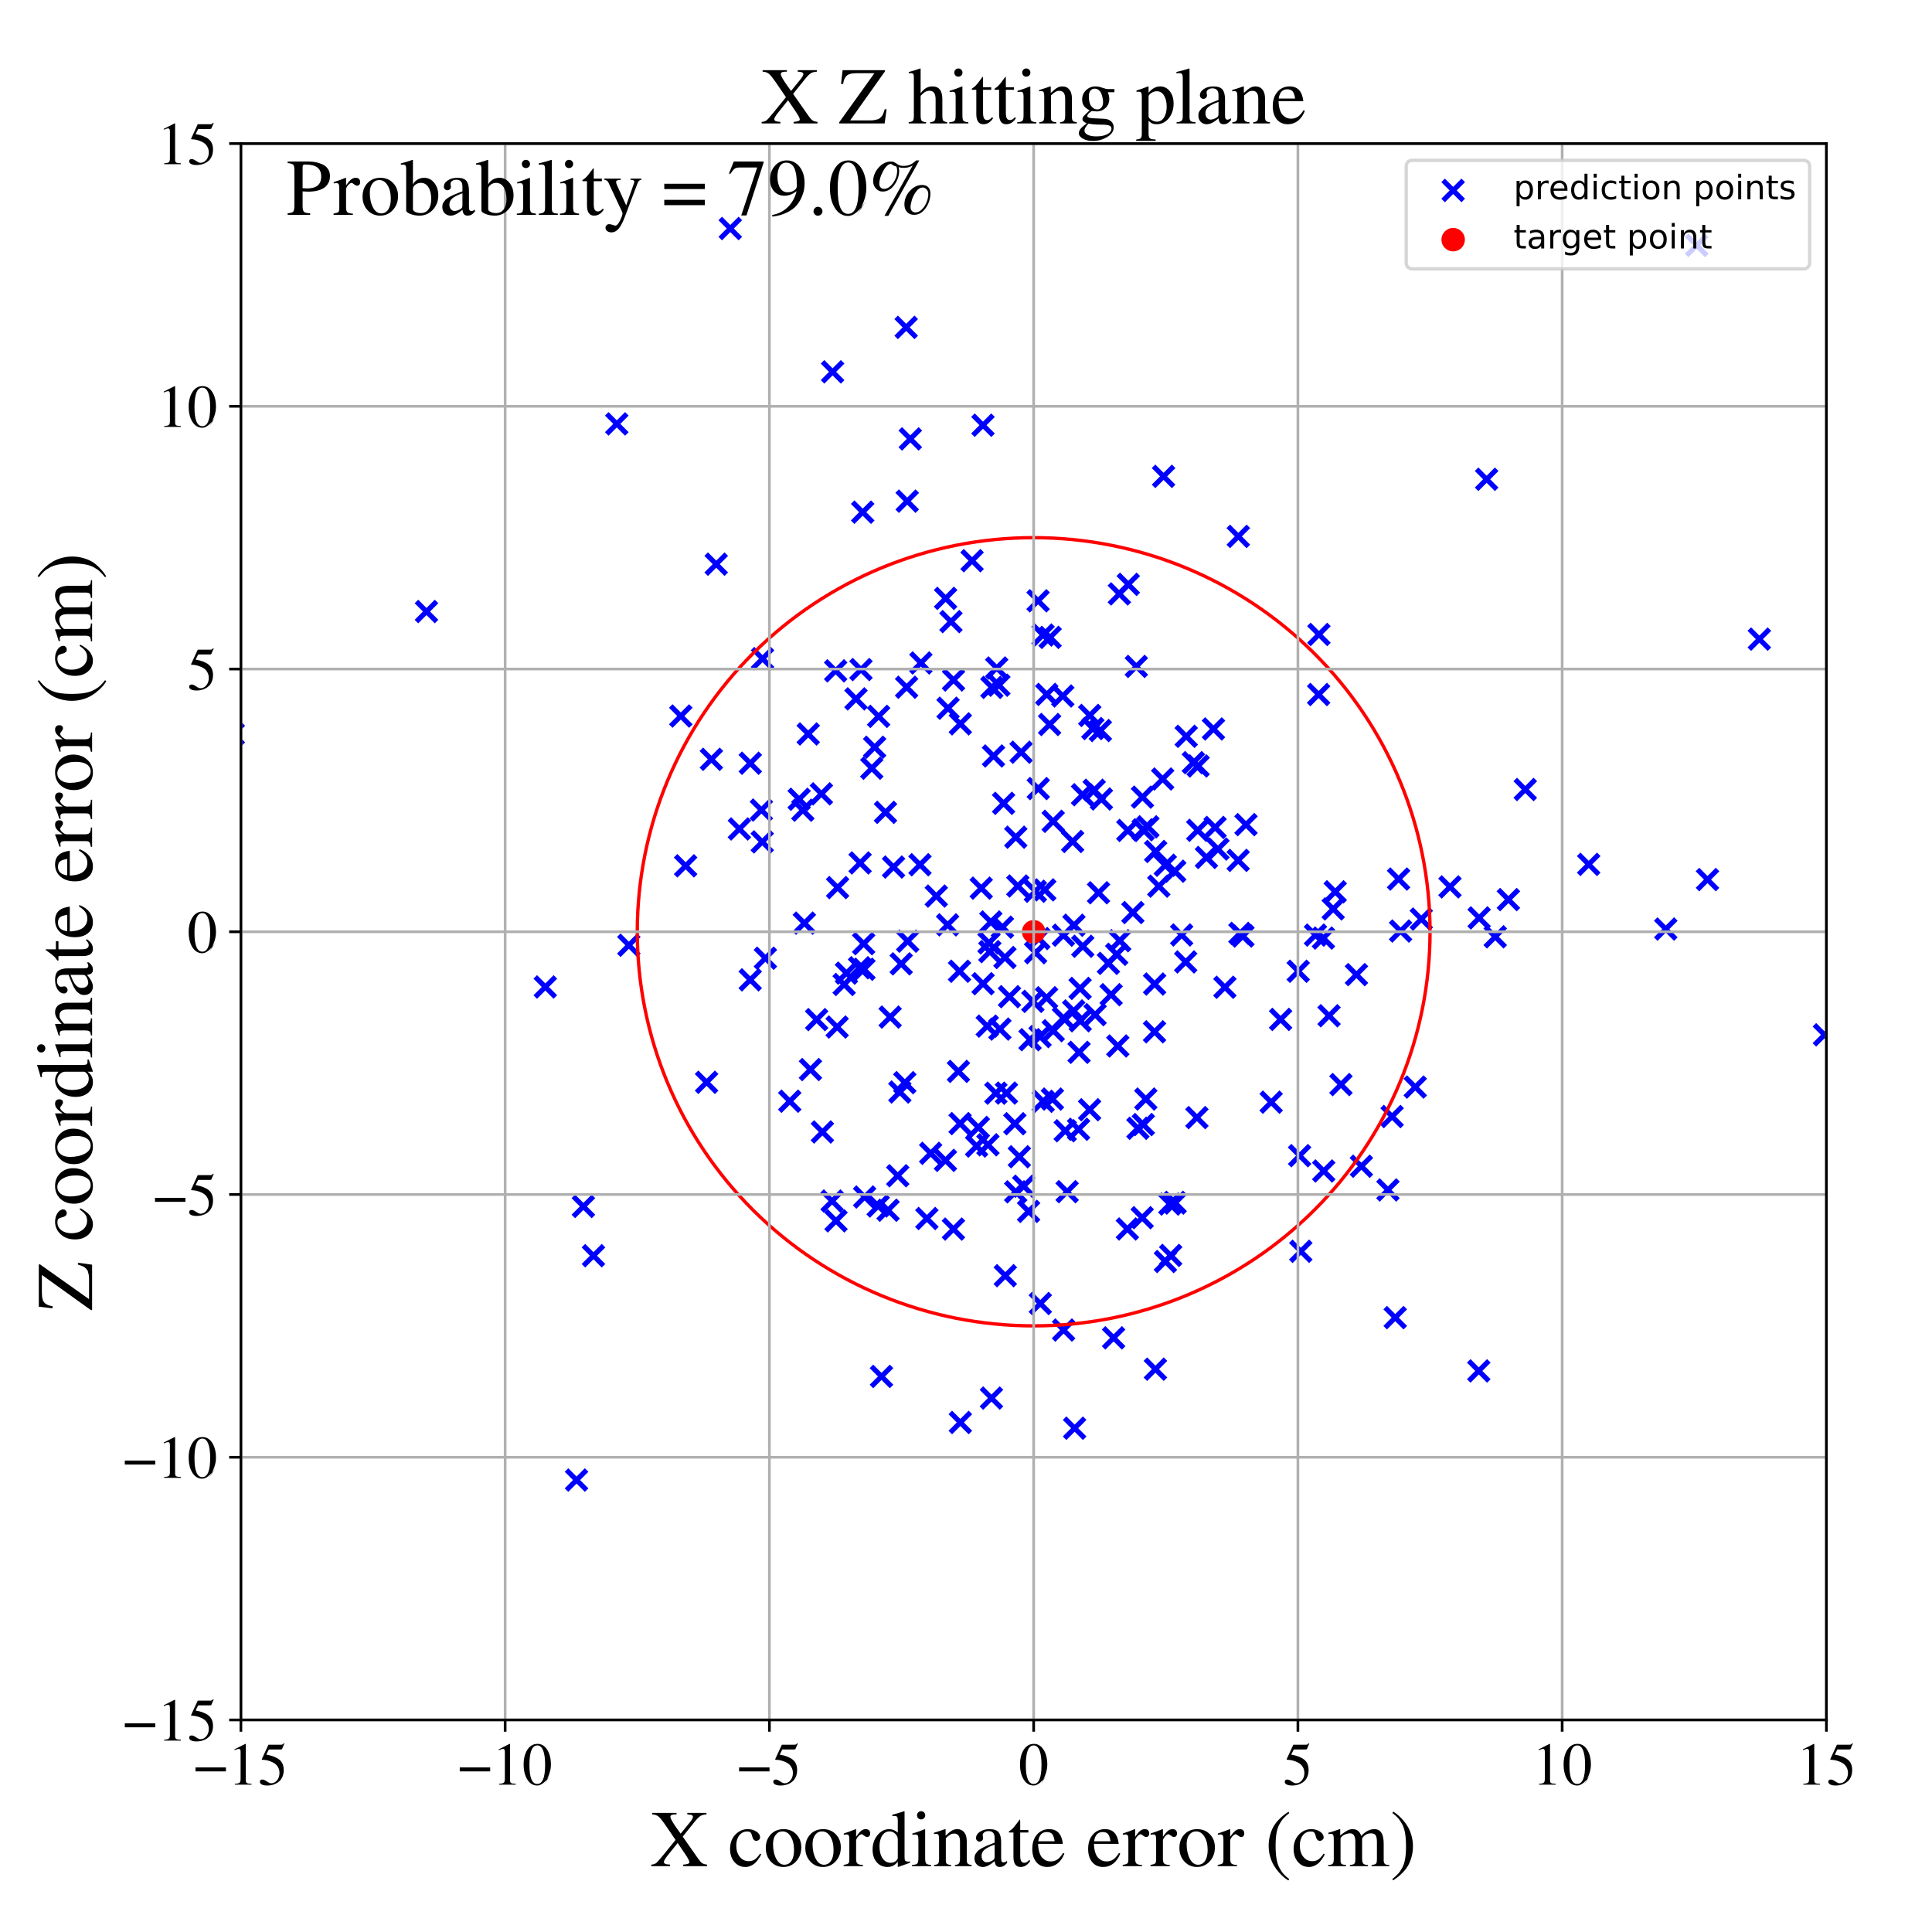 <?xml version="1.0" encoding="utf-8" standalone="no"?>
<!DOCTYPE svg PUBLIC "-//W3C//DTD SVG 1.1//EN"
  "http://www.w3.org/Graphics/SVG/1.1/DTD/svg11.dtd">
<!-- Created with matplotlib (https://matplotlib.org/) -->
<svg height="576pt" version="1.1" viewBox="0 0 576 576" width="576pt" xmlns="http://www.w3.org/2000/svg" xmlns:xlink="http://www.w3.org/1999/xlink">
 <defs>
  <style type="text/css">
*{stroke-linecap:butt;stroke-linejoin:round;}
  </style>
 </defs>
 <g id="figure_1">
  <g id="patch_1">
   <path d="M 0 576 
L 576 576 
L 576 0 
L 0 0 
z
" style="fill:#ffffff;"/>
  </g>
  <g id="axes_1">
   <g id="patch_2">
    <path d="M 71.822 512.784 
L 544.52 512.784 
L 544.52 42.802 
L 71.822 42.802 
z
" style="fill:#ffffff;"/>
   </g>
   <g id="PathCollection_1">
    <defs>
     <path d="M -3 3 
L 3 -3 
M -3 -3 
L 3 3 
" id="mdd68b58ea8" style="stroke:#0000ff;stroke-width:1.5;"/>
    </defs>
    <g clip-path="url(#p14d608fc42)">
     <use style="fill:#0000ff;stroke:#0000ff;stroke-width:1.5;" x="322.743" xlink:href="#mdd68b58ea8" y="236.942"/>
     <use style="fill:#0000ff;stroke:#0000ff;stroke-width:1.5;" x="405.882" xlink:href="#mdd68b58ea8" y="347.701"/>
     <use style="fill:#0000ff;stroke:#0000ff;stroke-width:1.5;" x="371.475" xlink:href="#mdd68b58ea8" y="245.852"/>
     <use style="fill:#0000ff;stroke:#0000ff;stroke-width:1.5;" x="257.486" xlink:href="#mdd68b58ea8" y="281.345"/>
     <use style="fill:#0000ff;stroke:#0000ff;stroke-width:1.5;" x="270.61" xlink:href="#mdd68b58ea8" y="280.604"/>
     <use style="fill:#0000ff;stroke:#0000ff;stroke-width:1.5;" x="387.821" xlink:href="#mdd68b58ea8" y="373.057"/>
     <use style="fill:#0000ff;stroke:#0000ff;stroke-width:1.5;" x="263.999" xlink:href="#mdd68b58ea8" y="242.194"/>
     <use style="fill:#0000ff;stroke:#0000ff;stroke-width:1.5;" x="238.258" xlink:href="#mdd68b58ea8" y="238.288"/>
     <use style="fill:#0000ff;stroke:#0000ff;stroke-width:1.5;" x="289.815" xlink:href="#mdd68b58ea8" y="167.17"/>
     <use style="fill:#0000ff;stroke:#0000ff;stroke-width:1.5;" x="328.371" xlink:href="#mdd68b58ea8" y="238.208"/>
     <use style="fill:#0000ff;stroke:#0000ff;stroke-width:1.5;" x="303.907" xlink:href="#mdd68b58ea8" y="344.867"/>
     <use style="fill:#0000ff;stroke:#0000ff;stroke-width:1.5;" x="392.192" xlink:href="#mdd68b58ea8" y="278.786"/>
     <use style="fill:#0000ff;stroke:#0000ff;stroke-width:1.5;" x="257.204" xlink:href="#mdd68b58ea8" y="152.701"/>
     <use style="fill:#0000ff;stroke:#0000ff;stroke-width:1.5;" x="307.945" xlink:href="#mdd68b58ea8" y="298.545"/>
     <use style="fill:#0000ff;stroke:#0000ff;stroke-width:1.5;" x="162.574" xlink:href="#mdd68b58ea8" y="294.249"/>
     <use style="fill:#0000ff;stroke:#0000ff;stroke-width:1.5;" x="320.39" xlink:href="#mdd68b58ea8" y="425.797"/>
     <use style="fill:#0000ff;stroke:#0000ff;stroke-width:1.5;" x="240.963" xlink:href="#mdd68b58ea8" y="218.822"/>
     <use style="fill:#0000ff;stroke:#0000ff;stroke-width:1.5;" x="413.794" xlink:href="#mdd68b58ea8" y="354.765"/>
     <use style="fill:#0000ff;stroke:#0000ff;stroke-width:1.5;" x="265.388" xlink:href="#mdd68b58ea8" y="303.226"/>
     <use style="fill:#0000ff;stroke:#0000ff;stroke-width:1.5;" x="454.739" xlink:href="#mdd68b58ea8" y="235.381"/>
     <use style="fill:#0000ff;stroke:#0000ff;stroke-width:1.5;" x="294.54" xlink:href="#mdd68b58ea8" y="341.304"/>
     <use style="fill:#0000ff;stroke:#0000ff;stroke-width:1.5;" x="396.238" xlink:href="#mdd68b58ea8" y="302.83"/>
     <use style="fill:#0000ff;stroke:#0000ff;stroke-width:1.5;" x="256.429" xlink:href="#mdd68b58ea8" y="257.274"/>
     <use style="fill:#0000ff;stroke:#0000ff;stroke-width:1.5;" x="340.82" xlink:href="#mdd68b58ea8" y="247.391"/>
     <use style="fill:#0000ff;stroke:#0000ff;stroke-width:1.5;" x="304.427" xlink:href="#mdd68b58ea8" y="224.26"/>
     <use style="fill:#0000ff;stroke:#0000ff;stroke-width:1.5;" x="286.236" xlink:href="#mdd68b58ea8" y="334.986"/>
     <use style="fill:#0000ff;stroke:#0000ff;stroke-width:1.5;" x="342.235" xlink:href="#mdd68b58ea8" y="246.5"/>
     <use style="fill:#0000ff;stroke:#0000ff;stroke-width:1.5;" x="245.192" xlink:href="#mdd68b58ea8" y="337.482"/>
     <use style="fill:#0000ff;stroke:#0000ff;stroke-width:1.5;" x="286.068" xlink:href="#mdd68b58ea8" y="289.567"/>
     <use style="fill:#0000ff;stroke:#0000ff;stroke-width:1.5;" x="270.473" xlink:href="#mdd68b58ea8" y="149.414"/>
     <use style="fill:#0000ff;stroke:#0000ff;stroke-width:1.5;" x="249.582" xlink:href="#mdd68b58ea8" y="306.197"/>
     <use style="fill:#0000ff;stroke:#0000ff;stroke-width:1.5;" x="355.785" xlink:href="#mdd68b58ea8" y="227.377"/>
     <use style="fill:#0000ff;stroke:#0000ff;stroke-width:1.5;" x="239.81" xlink:href="#mdd68b58ea8" y="275.217"/>
     <use style="fill:#0000ff;stroke:#0000ff;stroke-width:1.5;" x="285.746" xlink:href="#mdd68b58ea8" y="319.42"/>
     <use style="fill:#0000ff;stroke:#0000ff;stroke-width:1.5;" x="423.739" xlink:href="#mdd68b58ea8" y="274.007"/>
     <use style="fill:#0000ff;stroke:#0000ff;stroke-width:1.5;" x="267.652" xlink:href="#mdd68b58ea8" y="350.533"/>
     <use style="fill:#0000ff;stroke:#0000ff;stroke-width:1.5;" x="300.966" xlink:href="#mdd68b58ea8" y="297.145"/>
     <use style="fill:#0000ff;stroke:#0000ff;stroke-width:1.5;" x="282.65" xlink:href="#mdd68b58ea8" y="211.149"/>
     <use style="fill:#0000ff;stroke:#0000ff;stroke-width:1.5;" x="286.319" xlink:href="#mdd68b58ea8" y="424.096"/>
     <use style="fill:#0000ff;stroke:#0000ff;stroke-width:1.5;" x="248.225" xlink:href="#mdd68b58ea8" y="110.861"/>
     <use style="fill:#0000ff;stroke:#0000ff;stroke-width:1.5;" x="243.47" xlink:href="#mdd68b58ea8" y="303.984"/>
     <use style="fill:#0000ff;stroke:#0000ff;stroke-width:1.5;" x="340.535" xlink:href="#mdd68b58ea8" y="363.041"/>
     <use style="fill:#0000ff;stroke:#0000ff;stroke-width:1.5;" x="322.017" xlink:href="#mdd68b58ea8" y="294.684"/>
     <use style="fill:#0000ff;stroke:#0000ff;stroke-width:1.5;" x="235.454" xlink:href="#mdd68b58ea8" y="328.312"/>
     <use style="fill:#0000ff;stroke:#0000ff;stroke-width:1.5;" x="378.984" xlink:href="#mdd68b58ea8" y="328.596"/>
     <use style="fill:#0000ff;stroke:#0000ff;stroke-width:1.5;" x="249.252" xlink:href="#mdd68b58ea8" y="363.977"/>
     <use style="fill:#0000ff;stroke:#0000ff;stroke-width:1.5;" x="266.398" xlink:href="#mdd68b58ea8" y="258.5"/>
     <use style="fill:#0000ff;stroke:#0000ff;stroke-width:1.5;" x="171.893" xlink:href="#mdd68b58ea8" y="441.26"/>
     <use style="fill:#0000ff;stroke:#0000ff;stroke-width:1.5;" x="306.657" xlink:href="#mdd68b58ea8" y="361.16"/>
     <use style="fill:#0000ff;stroke:#0000ff;stroke-width:1.5;" x="347.455" xlink:href="#mdd68b58ea8" y="376.104"/>
     <use style="fill:#0000ff;stroke:#0000ff;stroke-width:1.5;" x="336.384" xlink:href="#mdd68b58ea8" y="174.214"/>
     <use style="fill:#0000ff;stroke:#0000ff;stroke-width:1.5;" x="347.408" xlink:href="#mdd68b58ea8" y="257.96"/>
     <use style="fill:#0000ff;stroke:#0000ff;stroke-width:1.5;" x="286.314" xlink:href="#mdd68b58ea8" y="215.804"/>
     <use style="fill:#0000ff;stroke:#0000ff;stroke-width:1.5;" x="281.87" xlink:href="#mdd68b58ea8" y="345.952"/>
     <use style="fill:#0000ff;stroke:#0000ff;stroke-width:1.5;" x="509.071" xlink:href="#mdd68b58ea8" y="262.231"/>
     <use style="fill:#0000ff;stroke:#0000ff;stroke-width:1.5;" x="268.679" xlink:href="#mdd68b58ea8" y="287.36"/>
     <use style="fill:#0000ff;stroke:#0000ff;stroke-width:1.5;" x="187.483" xlink:href="#mdd68b58ea8" y="281.815"/>
     <use style="fill:#0000ff;stroke:#0000ff;stroke-width:1.5;" x="421.937" xlink:href="#mdd68b58ea8" y="324.093"/>
     <use style="fill:#0000ff;stroke:#0000ff;stroke-width:1.5;" x="270.297" xlink:href="#mdd68b58ea8" y="204.89"/>
     <use style="fill:#0000ff;stroke:#0000ff;stroke-width:1.5;" x="336.111" xlink:href="#mdd68b58ea8" y="366.403"/>
     <use style="fill:#0000ff;stroke:#0000ff;stroke-width:1.5;" x="-1" xlink:href="#mdd68b58ea8" y="315.787"/>
     <use style="fill:#0000ff;stroke:#0000ff;stroke-width:1.5;" x="-1" xlink:href="#mdd68b58ea8" y="293.161"/>
     <use style="fill:#0000ff;stroke:#0000ff;stroke-width:1.5;" x="309.73" xlink:href="#mdd68b58ea8" y="279.812"/>
     <use style="fill:#0000ff;stroke:#0000ff;stroke-width:1.5;" x="299.611" xlink:href="#mdd68b58ea8" y="285.467"/>
     <use style="fill:#0000ff;stroke:#0000ff;stroke-width:1.5;" x="313.08" xlink:href="#mdd68b58ea8" y="190.025"/>
     <use style="fill:#0000ff;stroke:#0000ff;stroke-width:1.5;" x="282.517" xlink:href="#mdd68b58ea8" y="275.728"/>
     <use style="fill:#0000ff;stroke:#0000ff;stroke-width:1.5;" x="443.22" xlink:href="#mdd68b58ea8" y="142.892"/>
     <use style="fill:#0000ff;stroke:#0000ff;stroke-width:1.5;" x="346.906" xlink:href="#mdd68b58ea8" y="142.02"/>
     <use style="fill:#0000ff;stroke:#0000ff;stroke-width:1.5;" x="223.688" xlink:href="#mdd68b58ea8" y="227.544"/>
     <use style="fill:#0000ff;stroke:#0000ff;stroke-width:1.5;" x="397.473" xlink:href="#mdd68b58ea8" y="270.982"/>
     <use style="fill:#0000ff;stroke:#0000ff;stroke-width:1.5;" x="297.801" xlink:href="#mdd68b58ea8" y="204.288"/>
     <use style="fill:#0000ff;stroke:#0000ff;stroke-width:1.5;" x="344.208" xlink:href="#mdd68b58ea8" y="307.619"/>
     <use style="fill:#0000ff;stroke:#0000ff;stroke-width:1.5;" x="299.719" xlink:href="#mdd68b58ea8" y="380.325"/>
     <use style="fill:#0000ff;stroke:#0000ff;stroke-width:1.5;" x="248.074" xlink:href="#mdd68b58ea8" y="358.074"/>
     <use style="fill:#0000ff;stroke:#0000ff;stroke-width:1.5;" x="309.493" xlink:href="#mdd68b58ea8" y="179.123"/>
     <use style="fill:#0000ff;stroke:#0000ff;stroke-width:1.5;" x="341.611" xlink:href="#mdd68b58ea8" y="327.667"/>
     <use style="fill:#0000ff;stroke:#0000ff;stroke-width:1.5;" x="210.666" xlink:href="#mdd68b58ea8" y="322.674"/>
     <use style="fill:#0000ff;stroke:#0000ff;stroke-width:1.5;" x="311.491" xlink:href="#mdd68b58ea8" y="265.307"/>
     <use style="fill:#0000ff;stroke:#0000ff;stroke-width:1.5;" x="352.296" xlink:href="#mdd68b58ea8" y="278.749"/>
     <use style="fill:#0000ff;stroke:#0000ff;stroke-width:1.5;" x="284.256" xlink:href="#mdd68b58ea8" y="366.435"/>
     <use style="fill:#0000ff;stroke:#0000ff;stroke-width:1.5;" x="213.533" xlink:href="#mdd68b58ea8" y="168.199"/>
     <use style="fill:#0000ff;stroke:#0000ff;stroke-width:1.5;" x="308.76" xlink:href="#mdd68b58ea8" y="284.036"/>
     <use style="fill:#0000ff;stroke:#0000ff;stroke-width:1.5;" x="344.546" xlink:href="#mdd68b58ea8" y="253.852"/>
     <use style="fill:#0000ff;stroke:#0000ff;stroke-width:1.5;" x="202.973" xlink:href="#mdd68b58ea8" y="213.475"/>
     <use style="fill:#0000ff;stroke:#0000ff;stroke-width:1.5;" x="295.109" xlink:href="#mdd68b58ea8" y="283.721"/>
     <use style="fill:#0000ff;stroke:#0000ff;stroke-width:1.5;" x="292.541" xlink:href="#mdd68b58ea8" y="264.788"/>
     <use style="fill:#0000ff;stroke:#0000ff;stroke-width:1.5;" x="415.969" xlink:href="#mdd68b58ea8" y="392.835"/>
     <use style="fill:#0000ff;stroke:#0000ff;stroke-width:1.5;" x="302.815" xlink:href="#mdd68b58ea8" y="355.328"/>
     <use style="fill:#0000ff;stroke:#0000ff;stroke-width:1.5;" x="543.937" xlink:href="#mdd68b58ea8" y="308.525"/>
     <use style="fill:#0000ff;stroke:#0000ff;stroke-width:1.5;" x="324.848" xlink:href="#mdd68b58ea8" y="330.853"/>
     <use style="fill:#0000ff;stroke:#0000ff;stroke-width:1.5;" x="212.09" xlink:href="#mdd68b58ea8" y="226.378"/>
     <use style="fill:#0000ff;stroke:#0000ff;stroke-width:1.5;" x="257.578" xlink:href="#mdd68b58ea8" y="288.974"/>
     <use style="fill:#0000ff;stroke:#0000ff;stroke-width:1.5;" x="268.277" xlink:href="#mdd68b58ea8" y="325.568"/>
     <use style="fill:#0000ff;stroke:#0000ff;stroke-width:1.5;" x="249.716" xlink:href="#mdd68b58ea8" y="264.621"/>
     <use style="fill:#0000ff;stroke:#0000ff;stroke-width:1.5;" x="259.905" xlink:href="#mdd68b58ea8" y="229.037"/>
     <use style="fill:#0000ff;stroke:#0000ff;stroke-width:1.5;" x="317.036" xlink:href="#mdd68b58ea8" y="278.815"/>
     <use style="fill:#0000ff;stroke:#0000ff;stroke-width:1.5;" x="317.579" xlink:href="#mdd68b58ea8" y="337.119"/>
     <use style="fill:#0000ff;stroke:#0000ff;stroke-width:1.5;" x="339.254" xlink:href="#mdd68b58ea8" y="336.383"/>
     <use style="fill:#0000ff;stroke:#0000ff;stroke-width:1.5;" x="293.063" xlink:href="#mdd68b58ea8" y="126.771"/>
     <use style="fill:#0000ff;stroke:#0000ff;stroke-width:1.5;" x="432.294" xlink:href="#mdd68b58ea8" y="264.416"/>
     <use style="fill:#0000ff;stroke:#0000ff;stroke-width:1.5;" x="362.259" xlink:href="#mdd68b58ea8" y="246.687"/>
     <use style="fill:#0000ff;stroke:#0000ff;stroke-width:1.5;" x="294.334" xlink:href="#mdd68b58ea8" y="305.921"/>
     <use style="fill:#0000ff;stroke:#0000ff;stroke-width:1.5;" x="241.627" xlink:href="#mdd68b58ea8" y="318.872"/>
     <use style="fill:#0000ff;stroke:#0000ff;stroke-width:1.5;" x="227.255" xlink:href="#mdd68b58ea8" y="251"/>
     <use style="fill:#0000ff;stroke:#0000ff;stroke-width:1.5;" x="313.76" xlink:href="#mdd68b58ea8" y="327.671"/>
     <use style="fill:#0000ff;stroke:#0000ff;stroke-width:1.5;" x="312.075" xlink:href="#mdd68b58ea8" y="207.026"/>
     <use style="fill:#0000ff;stroke:#0000ff;stroke-width:1.5;" x="363.119" xlink:href="#mdd68b58ea8" y="253.141"/>
     <use style="fill:#0000ff;stroke:#0000ff;stroke-width:1.5;" x="274.552" xlink:href="#mdd68b58ea8" y="197.652"/>
     <use style="fill:#0000ff;stroke:#0000ff;stroke-width:1.5;" x="394.558" xlink:href="#mdd68b58ea8" y="279.677"/>
     <use style="fill:#0000ff;stroke:#0000ff;stroke-width:1.5;" x="345.483" xlink:href="#mdd68b58ea8" y="264.195"/>
     <use style="fill:#0000ff;stroke:#0000ff;stroke-width:1.5;" x="340.607" xlink:href="#mdd68b58ea8" y="237.656"/>
     <use style="fill:#0000ff;stroke:#0000ff;stroke-width:1.5;" x="313.992" xlink:href="#mdd68b58ea8" y="244.864"/>
     <use style="fill:#0000ff;stroke:#0000ff;stroke-width:1.5;" x="370.566" xlink:href="#mdd68b58ea8" y="279.076"/>
     <use style="fill:#0000ff;stroke:#0000ff;stroke-width:1.5;" x="365.186" xlink:href="#mdd68b58ea8" y="294.339"/>
     <use style="fill:#0000ff;stroke:#0000ff;stroke-width:1.5;" x="353.657" xlink:href="#mdd68b58ea8" y="219.52"/>
     <use style="fill:#0000ff;stroke:#0000ff;stroke-width:1.5;" x="415.043" xlink:href="#mdd68b58ea8" y="332.875"/>
     <use style="fill:#0000ff;stroke:#0000ff;stroke-width:1.5;" x="308.679" xlink:href="#mdd68b58ea8" y="265.717"/>
     <use style="fill:#0000ff;stroke:#0000ff;stroke-width:1.5;" x="350.238" xlink:href="#mdd68b58ea8" y="259.742"/>
     <use style="fill:#0000ff;stroke:#0000ff;stroke-width:1.5;" x="387.05" xlink:href="#mdd68b58ea8" y="289.563"/>
     <use style="fill:#0000ff;stroke:#0000ff;stroke-width:1.5;" x="291.157" xlink:href="#mdd68b58ea8" y="341.689"/>
     <use style="fill:#0000ff;stroke:#0000ff;stroke-width:1.5;" x="331.266" xlink:href="#mdd68b58ea8" y="296.554"/>
     <use style="fill:#0000ff;stroke:#0000ff;stroke-width:1.5;" x="326.216" xlink:href="#mdd68b58ea8" y="235.601"/>
     <use style="fill:#0000ff;stroke:#0000ff;stroke-width:1.5;" x="320.11" xlink:href="#mdd68b58ea8" y="301.397"/>
     <use style="fill:#0000ff;stroke:#0000ff;stroke-width:1.5;" x="310.072" xlink:href="#mdd68b58ea8" y="309.04"/>
     <use style="fill:#0000ff;stroke:#0000ff;stroke-width:1.5;" x="303.453" xlink:href="#mdd68b58ea8" y="264.147"/>
     <use style="fill:#0000ff;stroke:#0000ff;stroke-width:1.5;" x="300.059" xlink:href="#mdd68b58ea8" y="325.883"/>
     <use style="fill:#0000ff;stroke:#0000ff;stroke-width:1.5;" x="445.782" xlink:href="#mdd68b58ea8" y="279.295"/>
     <use style="fill:#0000ff;stroke:#0000ff;stroke-width:1.5;" x="340.866" xlink:href="#mdd68b58ea8" y="335.278"/>
     <use style="fill:#0000ff;stroke:#0000ff;stroke-width:1.5;" x="227.341" xlink:href="#mdd68b58ea8" y="196.37"/>
     <use style="fill:#0000ff;stroke:#0000ff;stroke-width:1.5;" x="369.188" xlink:href="#mdd68b58ea8" y="159.923"/>
     <use style="fill:#0000ff;stroke:#0000ff;stroke-width:1.5;" x="217.725" xlink:href="#mdd68b58ea8" y="68.132"/>
     <use style="fill:#0000ff;stroke:#0000ff;stroke-width:1.5;" x="291.675" xlink:href="#mdd68b58ea8" y="336.123"/>
     <use style="fill:#0000ff;stroke:#0000ff;stroke-width:1.5;" x="321.707" xlink:href="#mdd68b58ea8" y="313.73"/>
     <use style="fill:#0000ff;stroke:#0000ff;stroke-width:1.5;" x="284.283" xlink:href="#mdd68b58ea8" y="202.736"/>
     <use style="fill:#0000ff;stroke:#0000ff;stroke-width:1.5;" x="256.271" xlink:href="#mdd68b58ea8" y="288.518"/>
     <use style="fill:#0000ff;stroke:#0000ff;stroke-width:1.5;" x="297.159" xlink:href="#mdd68b58ea8" y="199.151"/>
     <use style="fill:#0000ff;stroke:#0000ff;stroke-width:1.5;" x="357.207" xlink:href="#mdd68b58ea8" y="228.366"/>
     <use style="fill:#0000ff;stroke:#0000ff;stroke-width:1.5;" x="312.017" xlink:href="#mdd68b58ea8" y="297.458"/>
     <use style="fill:#0000ff;stroke:#0000ff;stroke-width:1.5;" x="399.785" xlink:href="#mdd68b58ea8" y="323.348"/>
     <use style="fill:#0000ff;stroke:#0000ff;stroke-width:1.5;" x="257.78" xlink:href="#mdd68b58ea8" y="356.873"/>
     <use style="fill:#0000ff;stroke:#0000ff;stroke-width:1.5;" x="270.166" xlink:href="#mdd68b58ea8" y="97.606"/>
     <use style="fill:#0000ff;stroke:#0000ff;stroke-width:1.5;" x="294.857" xlink:href="#mdd68b58ea8" y="281.112"/>
     <use style="fill:#0000ff;stroke:#0000ff;stroke-width:1.5;" x="307.092" xlink:href="#mdd68b58ea8" y="309.972"/>
     <use style="fill:#0000ff;stroke:#0000ff;stroke-width:1.5;" x="302.842" xlink:href="#mdd68b58ea8" y="249.601"/>
     <use style="fill:#0000ff;stroke:#0000ff;stroke-width:1.5;" x="271.398" xlink:href="#mdd68b58ea8" y="130.854"/>
     <use style="fill:#0000ff;stroke:#0000ff;stroke-width:1.5;" x="505.847" xlink:href="#mdd68b58ea8" y="73.158"/>
     <use style="fill:#0000ff;stroke:#0000ff;stroke-width:1.5;" x="332.004" xlink:href="#mdd68b58ea8" y="398.866"/>
     <use style="fill:#0000ff;stroke:#0000ff;stroke-width:1.5;" x="381.794" xlink:href="#mdd68b58ea8" y="303.924"/>
     <use style="fill:#0000ff;stroke:#0000ff;stroke-width:1.5;" x="361.777" xlink:href="#mdd68b58ea8" y="217.328"/>
     <use style="fill:#0000ff;stroke:#0000ff;stroke-width:1.5;" x="228.191" xlink:href="#mdd68b58ea8" y="285.674"/>
     <use style="fill:#0000ff;stroke:#0000ff;stroke-width:1.5;" x="127.153" xlink:href="#mdd68b58ea8" y="182.32"/>
     <use style="fill:#0000ff;stroke:#0000ff;stroke-width:1.5;" x="311.014" xlink:href="#mdd68b58ea8" y="328.343"/>
     <use style="fill:#0000ff;stroke:#0000ff;stroke-width:1.5;" x="-1" xlink:href="#mdd68b58ea8" y="243.93"/>
     <use style="fill:#0000ff;stroke:#0000ff;stroke-width:1.5;" x="-1" xlink:href="#mdd68b58ea8" y="277.456"/>
     <use style="fill:#0000ff;stroke:#0000ff;stroke-width:1.5;" x="295.583" xlink:href="#mdd68b58ea8" y="416.819"/>
     <use style="fill:#0000ff;stroke:#0000ff;stroke-width:1.5;" x="327.514" xlink:href="#mdd68b58ea8" y="266.165"/>
     <use style="fill:#0000ff;stroke:#0000ff;stroke-width:1.5;" x="440.984" xlink:href="#mdd68b58ea8" y="273.66"/>
     <use style="fill:#0000ff;stroke:#0000ff;stroke-width:1.5;" x="319.794" xlink:href="#mdd68b58ea8" y="250.876"/>
     <use style="fill:#0000ff;stroke:#0000ff;stroke-width:1.5;" x="336.245" xlink:href="#mdd68b58ea8" y="247.587"/>
     <use style="fill:#0000ff;stroke:#0000ff;stroke-width:1.5;" x="353.498" xlink:href="#mdd68b58ea8" y="286.786"/>
     <use style="fill:#0000ff;stroke:#0000ff;stroke-width:1.5;" x="332.936" xlink:href="#mdd68b58ea8" y="284.514"/>
     <use style="fill:#0000ff;stroke:#0000ff;stroke-width:1.5;" x="321.562" xlink:href="#mdd68b58ea8" y="336.681"/>
     <use style="fill:#0000ff;stroke:#0000ff;stroke-width:1.5;" x="318.155" xlink:href="#mdd68b58ea8" y="355.283"/>
     <use style="fill:#0000ff;stroke:#0000ff;stroke-width:1.5;" x="350.34" xlink:href="#mdd68b58ea8" y="358.665"/>
     <use style="fill:#0000ff;stroke:#0000ff;stroke-width:1.5;" x="359.685" xlink:href="#mdd68b58ea8" y="255.637"/>
     <use style="fill:#0000ff;stroke:#0000ff;stroke-width:1.5;" x="417.565" xlink:href="#mdd68b58ea8" y="277.574"/>
     <use style="fill:#0000ff;stroke:#0000ff;stroke-width:1.5;" x="183.89" xlink:href="#mdd68b58ea8" y="126.379"/>
     <use style="fill:#0000ff;stroke:#0000ff;stroke-width:1.5;" x="337.745" xlink:href="#mdd68b58ea8" y="272.061"/>
     <use style="fill:#0000ff;stroke:#0000ff;stroke-width:1.5;" x="220.44" xlink:href="#mdd68b58ea8" y="247.143"/>
     <use style="fill:#0000ff;stroke:#0000ff;stroke-width:1.5;" x="176.935" xlink:href="#mdd68b58ea8" y="374.372"/>
     <use style="fill:#0000ff;stroke:#0000ff;stroke-width:1.5;" x="281.919" xlink:href="#mdd68b58ea8" y="178.4"/>
     <use style="fill:#0000ff;stroke:#0000ff;stroke-width:1.5;" x="173.932" xlink:href="#mdd68b58ea8" y="359.683"/>
     <use style="fill:#0000ff;stroke:#0000ff;stroke-width:1.5;" x="338.779" xlink:href="#mdd68b58ea8" y="198.686"/>
     <use style="fill:#0000ff;stroke:#0000ff;stroke-width:1.5;" x="333.833" xlink:href="#mdd68b58ea8" y="280.461"/>
     <use style="fill:#0000ff;stroke:#0000ff;stroke-width:1.5;" x="249.141" xlink:href="#mdd68b58ea8" y="200.004"/>
     <use style="fill:#0000ff;stroke:#0000ff;stroke-width:1.5;" x="398.083" xlink:href="#mdd68b58ea8" y="265.878"/>
     <use style="fill:#0000ff;stroke:#0000ff;stroke-width:1.5;" x="239.357" xlink:href="#mdd68b58ea8" y="241.549"/>
     <use style="fill:#0000ff;stroke:#0000ff;stroke-width:1.5;" x="322.815" xlink:href="#mdd68b58ea8" y="282.125"/>
     <use style="fill:#0000ff;stroke:#0000ff;stroke-width:1.5;" x="333.727" xlink:href="#mdd68b58ea8" y="177.07"/>
     <use style="fill:#0000ff;stroke:#0000ff;stroke-width:1.5;" x="261.956" xlink:href="#mdd68b58ea8" y="213.573"/>
     <use style="fill:#0000ff;stroke:#0000ff;stroke-width:1.5;" x="369.142" xlink:href="#mdd68b58ea8" y="256.51"/>
     <use style="fill:#0000ff;stroke:#0000ff;stroke-width:1.5;" x="283.517" xlink:href="#mdd68b58ea8" y="185.326"/>
     <use style="fill:#0000ff;stroke:#0000ff;stroke-width:1.5;" x="298.103" xlink:href="#mdd68b58ea8" y="306.81"/>
     <use style="fill:#0000ff;stroke:#0000ff;stroke-width:1.5;" x="346.639" xlink:href="#mdd68b58ea8" y="232.245"/>
     <use style="fill:#0000ff;stroke:#0000ff;stroke-width:1.5;" x="309.551" xlink:href="#mdd68b58ea8" y="235.105"/>
     <use style="fill:#0000ff;stroke:#0000ff;stroke-width:1.5;" x="252.359" xlink:href="#mdd68b58ea8" y="290.121"/>
     <use style="fill:#0000ff;stroke:#0000ff;stroke-width:1.5;" x="404.405" xlink:href="#mdd68b58ea8" y="290.569"/>
     <use style="fill:#0000ff;stroke:#0000ff;stroke-width:1.5;" x="440.879" xlink:href="#mdd68b58ea8" y="408.718"/>
     <use style="fill:#0000ff;stroke:#0000ff;stroke-width:1.5;" x="317.101" xlink:href="#mdd68b58ea8" y="396.536"/>
     <use style="fill:#0000ff;stroke:#0000ff;stroke-width:1.5;" x="344.234" xlink:href="#mdd68b58ea8" y="293.378"/>
     <use style="fill:#0000ff;stroke:#0000ff;stroke-width:1.5;" x="348.767" xlink:href="#mdd68b58ea8" y="358.981"/>
     <use style="fill:#0000ff;stroke:#0000ff;stroke-width:1.5;" x="316.858" xlink:href="#mdd68b58ea8" y="207.497"/>
     <use style="fill:#0000ff;stroke:#0000ff;stroke-width:1.5;" x="255.202" xlink:href="#mdd68b58ea8" y="208.363"/>
     <use style="fill:#0000ff;stroke:#0000ff;stroke-width:1.5;" x="350.199" xlink:href="#mdd68b58ea8" y="358.484"/>
     <use style="fill:#0000ff;stroke:#0000ff;stroke-width:1.5;" x="524.529" xlink:href="#mdd68b58ea8" y="190.547"/>
     <use style="fill:#0000ff;stroke:#0000ff;stroke-width:1.5;" x="697.684" xlink:href="#mdd68b58ea8" y="223.53"/>
     <use style="fill:#0000ff;stroke:#0000ff;stroke-width:1.5;" x="227.001" xlink:href="#mdd68b58ea8" y="241.502"/>
     <use style="fill:#0000ff;stroke:#0000ff;stroke-width:1.5;" x="305.204" xlink:href="#mdd68b58ea8" y="353.657"/>
     <use style="fill:#0000ff;stroke:#0000ff;stroke-width:1.5;" x="302.565" xlink:href="#mdd68b58ea8" y="335.022"/>
     <use style="fill:#0000ff;stroke:#0000ff;stroke-width:1.5;" x="269.755" xlink:href="#mdd68b58ea8" y="322.781"/>
     <use style="fill:#0000ff;stroke:#0000ff;stroke-width:1.5;" x="244.889" xlink:href="#mdd68b58ea8" y="236.676"/>
     <use style="fill:#0000ff;stroke:#0000ff;stroke-width:1.5;" x="314.016" xlink:href="#mdd68b58ea8" y="307.289"/>
     <use style="fill:#0000ff;stroke:#0000ff;stroke-width:1.5;" x="298.864" xlink:href="#mdd68b58ea8" y="276.423"/>
     <use style="fill:#0000ff;stroke:#0000ff;stroke-width:1.5;" x="322.058" xlink:href="#mdd68b58ea8" y="304.326"/>
     <use style="fill:#0000ff;stroke:#0000ff;stroke-width:1.5;" x="295.713" xlink:href="#mdd68b58ea8" y="204.94"/>
     <use style="fill:#0000ff;stroke:#0000ff;stroke-width:1.5;" x="356.843" xlink:href="#mdd68b58ea8" y="333.199"/>
     <use style="fill:#0000ff;stroke:#0000ff;stroke-width:1.5;" x="473.648" xlink:href="#mdd68b58ea8" y="257.701"/>
     <use style="fill:#0000ff;stroke:#0000ff;stroke-width:1.5;" x="317.058" xlink:href="#mdd68b58ea8" y="303.548"/>
     <use style="fill:#0000ff;stroke:#0000ff;stroke-width:1.5;" x="296.907" xlink:href="#mdd68b58ea8" y="325.917"/>
     <use style="fill:#0000ff;stroke:#0000ff;stroke-width:1.5;" x="330.457" xlink:href="#mdd68b58ea8" y="287.216"/>
     <use style="fill:#0000ff;stroke:#0000ff;stroke-width:1.5;" x="312.926" xlink:href="#mdd68b58ea8" y="215.998"/>
     <use style="fill:#0000ff;stroke:#0000ff;stroke-width:1.5;" x="69.552" xlink:href="#mdd68b58ea8" y="218.855"/>
     <use style="fill:#0000ff;stroke:#0000ff;stroke-width:1.5;" x="264.765" xlink:href="#mdd68b58ea8" y="360.814"/>
     <use style="fill:#0000ff;stroke:#0000ff;stroke-width:1.5;" x="276.333" xlink:href="#mdd68b58ea8" y="363.28"/>
     <use style="fill:#0000ff;stroke:#0000ff;stroke-width:1.5;" x="394.655" xlink:href="#mdd68b58ea8" y="349.114"/>
     <use style="fill:#0000ff;stroke:#0000ff;stroke-width:1.5;" x="260.761" xlink:href="#mdd68b58ea8" y="222.783"/>
     <use style="fill:#0000ff;stroke:#0000ff;stroke-width:1.5;" x="256.69" xlink:href="#mdd68b58ea8" y="199.625"/>
     <use style="fill:#0000ff;stroke:#0000ff;stroke-width:1.5;" x="496.631" xlink:href="#mdd68b58ea8" y="276.981"/>
     <use style="fill:#0000ff;stroke:#0000ff;stroke-width:1.5;" x="261.821" xlink:href="#mdd68b58ea8" y="359.55"/>
     <use style="fill:#0000ff;stroke:#0000ff;stroke-width:1.5;" x="748.045" xlink:href="#mdd68b58ea8" y="262.455"/>
     <use style="fill:#0000ff;stroke:#0000ff;stroke-width:1.5;" x="310.16" xlink:href="#mdd68b58ea8" y="388.624"/>
     <use style="fill:#0000ff;stroke:#0000ff;stroke-width:1.5;" x="325.812" xlink:href="#mdd68b58ea8" y="217.205"/>
     <use style="fill:#0000ff;stroke:#0000ff;stroke-width:1.5;" x="349.027" xlink:href="#mdd68b58ea8" y="374.285"/>
     <use style="fill:#0000ff;stroke:#0000ff;stroke-width:1.5;" x="344.472" xlink:href="#mdd68b58ea8" y="408.204"/>
     <use style="fill:#0000ff;stroke:#0000ff;stroke-width:1.5;" x="328.06" xlink:href="#mdd68b58ea8" y="217.802"/>
     <use style="fill:#0000ff;stroke:#0000ff;stroke-width:1.5;" x="277.461" xlink:href="#mdd68b58ea8" y="343.847"/>
     <use style="fill:#0000ff;stroke:#0000ff;stroke-width:1.5;" x="369.656" xlink:href="#mdd68b58ea8" y="278.279"/>
     <use style="fill:#0000ff;stroke:#0000ff;stroke-width:1.5;" x="449.709" xlink:href="#mdd68b58ea8" y="268.2"/>
     <use style="fill:#0000ff;stroke:#0000ff;stroke-width:1.5;" x="393.218" xlink:href="#mdd68b58ea8" y="189.155"/>
     <use style="fill:#0000ff;stroke:#0000ff;stroke-width:1.5;" x="223.669" xlink:href="#mdd68b58ea8" y="292.126"/>
     <use style="fill:#0000ff;stroke:#0000ff;stroke-width:1.5;" x="310.974" xlink:href="#mdd68b58ea8" y="189.332"/>
     <use style="fill:#0000ff;stroke:#0000ff;stroke-width:1.5;" x="251.675" xlink:href="#mdd68b58ea8" y="293.505"/>
     <use style="fill:#0000ff;stroke:#0000ff;stroke-width:1.5;" x="279.144" xlink:href="#mdd68b58ea8" y="267.151"/>
     <use style="fill:#0000ff;stroke:#0000ff;stroke-width:1.5;" x="262.81" xlink:href="#mdd68b58ea8" y="410.367"/>
     <use style="fill:#0000ff;stroke:#0000ff;stroke-width:1.5;" x="293.088" xlink:href="#mdd68b58ea8" y="293.28"/>
     <use style="fill:#0000ff;stroke:#0000ff;stroke-width:1.5;" x="320.186" xlink:href="#mdd68b58ea8" y="275.844"/>
     <use style="fill:#0000ff;stroke:#0000ff;stroke-width:1.5;" x="296.2" xlink:href="#mdd68b58ea8" y="225.381"/>
     <use style="fill:#0000ff;stroke:#0000ff;stroke-width:1.5;" x="204.414" xlink:href="#mdd68b58ea8" y="258.13"/>
     <use style="fill:#0000ff;stroke:#0000ff;stroke-width:1.5;" x="393.13" xlink:href="#mdd68b58ea8" y="207.059"/>
     <use style="fill:#0000ff;stroke:#0000ff;stroke-width:1.5;" x="295.409" xlink:href="#mdd68b58ea8" y="274.87"/>
     <use style="fill:#0000ff;stroke:#0000ff;stroke-width:1.5;" x="416.975" xlink:href="#mdd68b58ea8" y="262.076"/>
     <use style="fill:#0000ff;stroke:#0000ff;stroke-width:1.5;" x="333.261" xlink:href="#mdd68b58ea8" y="311.845"/>
     <use style="fill:#0000ff;stroke:#0000ff;stroke-width:1.5;" x="326.488" xlink:href="#mdd68b58ea8" y="302.506"/>
     <use style="fill:#0000ff;stroke:#0000ff;stroke-width:1.5;" x="989.109" xlink:href="#mdd68b58ea8" y="402.386"/>
     <use style="fill:#0000ff;stroke:#0000ff;stroke-width:1.5;" x="274.278" xlink:href="#mdd68b58ea8" y="257.808"/>
     <use style="fill:#0000ff;stroke:#0000ff;stroke-width:1.5;" x="357.09" xlink:href="#mdd68b58ea8" y="247.544"/>
     <use style="fill:#0000ff;stroke:#0000ff;stroke-width:1.5;" x="324.894" xlink:href="#mdd68b58ea8" y="213.295"/>
     <use style="fill:#0000ff;stroke:#0000ff;stroke-width:1.5;" x="387.46" xlink:href="#mdd68b58ea8" y="344.544"/>
     <use style="fill:#0000ff;stroke:#0000ff;stroke-width:1.5;" x="1125.128" xlink:href="#mdd68b58ea8" y="262.853"/>
     <use style="fill:#0000ff;stroke:#0000ff;stroke-width:1.5;" x="299.205" xlink:href="#mdd68b58ea8" y="239.503"/>
    </g>
   </g>
   <g id="PathCollection_2">
    <defs>
     <path d="M 0 3 
C 0.796 3 1.559 2.684 2.121 2.121 
C 2.684 1.559 3 0.796 3 0 
C 3 -0.796 2.684 -1.559 2.121 -2.121 
C 1.559 -2.684 0.796 -3 0 -3 
C -0.796 -3 -1.559 -2.684 -2.121 -2.121 
C -2.684 -1.559 -3 -0.796 -3 0 
C -3 0.796 -2.684 1.559 -2.121 2.121 
C -1.559 2.684 -0.796 3 0 3 
z
" id="m8556037bfb" style="stroke:#ff0000;"/>
    </defs>
    <g clip-path="url(#p14d608fc42)">
     <use style="fill:#ff0000;stroke:#ff0000;" x="308.171" xlink:href="#m8556037bfb" y="277.793"/>
    </g>
   </g>
   <g id="patch_3">
    <path clip-path="url(#p14d608fc42)" d="M 308.171 395.288 
C 339.511 395.288 369.572 382.908 391.733 360.875 
C 413.894 338.841 426.346 308.953 426.346 277.793 
C 426.346 246.633 413.894 216.745 391.733 194.711 
C 369.572 172.677 339.511 160.297 308.171 160.297 
C 276.831 160.297 246.77 172.677 224.609 194.711 
C 202.448 216.745 189.997 246.633 189.997 277.793 
C 189.997 308.953 202.448 338.841 224.609 360.875 
C 246.77 382.908 276.831 395.288 308.171 395.288 
z
" style="fill:none;stroke:#ff0000;stroke-linejoin:miter;"/>
   </g>
   <g id="matplotlib.axis_1">
    <g id="xtick_1">
     <g id="line2d_1">
      <path clip-path="url(#p14d608fc42)" d="M 71.822 512.784 
L 71.822 42.802 
" style="fill:none;stroke:#b0b0b0;stroke-linecap:square;stroke-width:0.8;"/>
     </g>
     <g id="line2d_2">
      <defs>
       <path d="M 0 0 
L 0 3.5 
" id="m61ae2689b2" style="stroke:#000000;stroke-width:0.8;"/>
      </defs>
      <g>
       <use style="stroke:#000000;stroke-width:0.8;" x="71.822" xlink:href="#m61ae2689b2" y="512.784"/>
      </g>
     </g>
     <g id="text_1">
      <!-- −15 -->
      <defs>
       <path d="M 3 22 
L 3 28.594 
L 53.406 28.594 
L 53.406 22 
z
" id="FreeSerif-8722"/>
       <path d="M 18.297 59.297 
Q 16.5 59.297 11.094 57.094 
L 11.094 58.5 
L 29.094 67.594 
L 29.906 67.406 
L 29.906 7.406 
Q 29.906 3.797 31.703 2.688 
Q 33.5 1.594 39.406 1.5 
L 39.406 0 
L 11.797 0 
L 11.797 1.5 
Q 17.406 1.703 19.344 3.141 
Q 21.297 4.594 21.297 9.297 
L 21.297 54.594 
Q 21.297 59.297 18.297 59.297 
z
" id="FreeSerif-49"/>
       <path d="M 35.703 19.406 
Q 35.703 24.703 33.344 28.797 
Q 31 32.906 27.641 35.156 
Q 24.297 37.406 20.141 38.844 
Q 16 40.297 12.953 40.75 
Q 9.906 41.203 7.594 41.203 
Q 6.406 41.203 6.406 42 
Q 6.406 42.297 6.5 42.5 
L 17.406 66.203 
L 38.297 66.203 
Q 39.906 66.203 40.844 66.703 
Q 41.797 67.203 42.906 68.797 
L 43.797 68.094 
L 40 59.203 
Q 39.594 58.297 37.703 58.297 
L 18.094 58.297 
L 13.906 49.797 
Q 28.5 47.203 35.594 41.344 
Q 42.703 35.5 42.703 24.203 
Q 42.703 18.297 40.844 13.688 
Q 39 9.094 36.141 6.297 
Q 33.297 3.5 29.547 1.703 
Q 25.797 -0.094 22.344 -0.75 
Q 18.906 -1.406 15.406 -1.406 
Q 9.797 -1.406 6.5 0.25 
Q 3.203 1.906 3.203 4.797 
Q 3.203 8.5 7.5 8.5 
Q 10.297 8.5 14.75 5.391 
Q 19.203 2.297 21.797 2.297 
Q 27.703 2.297 31.703 7.25 
Q 35.703 12.203 35.703 19.406 
z
" id="FreeSerif-53"/>
      </defs>
      <g transform="translate(57.746 532.077)scale(0.18 -0.18)">
       <use xlink:href="#FreeSerif-8722"/>
       <use x="56.4" xlink:href="#FreeSerif-49"/>
       <use x="106.4" xlink:href="#FreeSerif-53"/>
      </g>
     </g>
    </g>
    <g id="xtick_2">
     <g id="line2d_3">
      <path clip-path="url(#p14d608fc42)" d="M 150.605 512.784 
L 150.605 42.802 
" style="fill:none;stroke:#b0b0b0;stroke-linecap:square;stroke-width:0.8;"/>
     </g>
     <g id="line2d_4">
      <g>
       <use style="stroke:#000000;stroke-width:0.8;" x="150.605" xlink:href="#m61ae2689b2" y="512.784"/>
      </g>
     </g>
     <g id="text_2">
      <!-- −10 -->
      <defs>
       <path d="M 47.594 17.797 
Q 35.203 -1.406 25 -1.406 
Q 14.797 -1.406 8.594 8.391 
Q 2.406 18.203 2.406 33.594 
Q 2.406 48.094 8.594 57.844 
Q 14.797 67.594 25.406 67.594 
Q 35.203 67.594 41.391 58 
Q 47.594 48.406 47.594 33 
Q 47.594 17.797 35.203 -1.406 
z
M 25.094 65 
Q 12 65 12 32.703 
Q 12 1.203 25 1.203 
Q 38 1.203 38 32.797 
Q 38 48.5 34.703 56.75 
Q 31.406 65 25.094 65 
z
" id="FreeSerif-48"/>
      </defs>
      <g transform="translate(136.529 532.077)scale(0.18 -0.18)">
       <use xlink:href="#FreeSerif-8722"/>
       <use x="56.4" xlink:href="#FreeSerif-49"/>
       <use x="106.4" xlink:href="#FreeSerif-48"/>
      </g>
     </g>
    </g>
    <g id="xtick_3">
     <g id="line2d_5">
      <path clip-path="url(#p14d608fc42)" d="M 229.388 512.784 
L 229.388 42.802 
" style="fill:none;stroke:#b0b0b0;stroke-linecap:square;stroke-width:0.8;"/>
     </g>
     <g id="line2d_6">
      <g>
       <use style="stroke:#000000;stroke-width:0.8;" x="229.388" xlink:href="#m61ae2689b2" y="512.784"/>
      </g>
     </g>
     <g id="text_3">
      <!-- −5 -->
      <g transform="translate(219.812 532.077)scale(0.18 -0.18)">
       <use xlink:href="#FreeSerif-8722"/>
       <use x="56.4" xlink:href="#FreeSerif-53"/>
      </g>
     </g>
    </g>
    <g id="xtick_4">
     <g id="line2d_7">
      <path clip-path="url(#p14d608fc42)" d="M 308.171 512.784 
L 308.171 42.802 
" style="fill:none;stroke:#b0b0b0;stroke-linecap:square;stroke-width:0.8;"/>
     </g>
     <g id="line2d_8">
      <g>
       <use style="stroke:#000000;stroke-width:0.8;" x="308.171" xlink:href="#m61ae2689b2" y="512.784"/>
      </g>
     </g>
     <g id="text_4">
      <!-- 0 -->
      <g transform="translate(303.671 532.077)scale(0.18 -0.18)">
       <use xlink:href="#FreeSerif-48"/>
      </g>
     </g>
    </g>
    <g id="xtick_5">
     <g id="line2d_9">
      <path clip-path="url(#p14d608fc42)" d="M 386.954 512.784 
L 386.954 42.802 
" style="fill:none;stroke:#b0b0b0;stroke-linecap:square;stroke-width:0.8;"/>
     </g>
     <g id="line2d_10">
      <g>
       <use style="stroke:#000000;stroke-width:0.8;" x="386.954" xlink:href="#m61ae2689b2" y="512.784"/>
      </g>
     </g>
     <g id="text_5">
      <!-- 5 -->
      <g transform="translate(382.454 532.077)scale(0.18 -0.18)">
       <use xlink:href="#FreeSerif-53"/>
      </g>
     </g>
    </g>
    <g id="xtick_6">
     <g id="line2d_11">
      <path clip-path="url(#p14d608fc42)" d="M 465.737 512.784 
L 465.737 42.802 
" style="fill:none;stroke:#b0b0b0;stroke-linecap:square;stroke-width:0.8;"/>
     </g>
     <g id="line2d_12">
      <g>
       <use style="stroke:#000000;stroke-width:0.8;" x="465.737" xlink:href="#m61ae2689b2" y="512.784"/>
      </g>
     </g>
     <g id="text_6">
      <!-- 10 -->
      <g transform="translate(456.737 532.077)scale(0.18 -0.18)">
       <use xlink:href="#FreeSerif-49"/>
       <use x="50" xlink:href="#FreeSerif-48"/>
      </g>
     </g>
    </g>
    <g id="xtick_7">
     <g id="line2d_13">
      <path clip-path="url(#p14d608fc42)" d="M 544.52 512.784 
L 544.52 42.802 
" style="fill:none;stroke:#b0b0b0;stroke-linecap:square;stroke-width:0.8;"/>
     </g>
     <g id="line2d_14">
      <g>
       <use style="stroke:#000000;stroke-width:0.8;" x="544.52" xlink:href="#m61ae2689b2" y="512.784"/>
      </g>
     </g>
     <g id="text_7">
      <!-- 15 -->
      <g transform="translate(535.52 532.077)scale(0.18 -0.18)">
       <use xlink:href="#FreeSerif-49"/>
       <use x="50" xlink:href="#FreeSerif-53"/>
      </g>
     </g>
    </g>
    <g id="text_8">
     <!-- X coordinate error (cm) -->
     <defs>
      <path d="M 69.594 66.203 
L 69.594 64.297 
Q 64.703 64 62.047 62.344 
Q 59.406 60.703 54.703 54.906 
L 40.094 36.703 
L 59.297 9.297 
Q 62.297 5 64.297 3.703 
Q 66.297 2.406 70.406 1.906 
L 70.406 0 
L 40.703 0 
L 40.703 1.906 
Q 44.797 2.297 46.594 2.938 
Q 48.406 3.594 48.406 5 
Q 48.406 7.203 43.297 14.797 
L 33.797 28.797 
L 21.906 14 
Q 16.703 7.5 16.703 5.406 
Q 16.703 3.703 18.297 2.953 
Q 19.906 2.203 24.297 1.906 
L 24.297 0 
L 1 0 
L 1 1.906 
Q 4.906 2.203 7 3.797 
Q 9.094 5.406 15.5 13.297 
L 31.203 32.594 
L 20.297 48.594 
Q 13.297 58.906 10.25 61.5 
Q 7.203 64.094 2.203 64.297 
L 2.203 66.203 
L 32.406 66.203 
L 32.406 64.297 
L 29.594 64.203 
Q 24.797 64.094 24.797 61.297 
Q 24.797 58.094 33.297 46.297 
L 37.5 40.406 
L 48.797 54.203 
Q 52.797 59.203 52.797 61.094 
Q 52.797 62.797 51.344 63.438 
Q 49.906 64.094 45.797 64.297 
L 45.797 66.203 
z
" id="FreeSerif-88"/>
      <path id="FreeSerif-32"/>
      <path d="M 2.5 21.297 
Q 2.5 32.406 9.047 39.203 
Q 15.594 46 24.406 46 
Q 30.703 46 35.25 42.953 
Q 39.797 39.906 39.797 35.703 
Q 39.797 34 38.391 32.75 
Q 37 31.5 35 31.5 
Q 31.594 31.5 30.297 36.094 
L 29.703 38.297 
Q 28.906 41.094 27.703 42.094 
Q 26.5 43.094 23.797 43.094 
Q 17.703 43.094 13.953 38.25 
Q 10.203 33.406 10.203 25.703 
Q 10.203 17.094 14.547 11.641 
Q 18.906 6.203 25.703 6.203 
Q 30 6.203 33.094 8.25 
Q 36.203 10.297 39.797 15.594 
L 41.203 14.703 
Q 40.203 12.703 39.453 11.391 
Q 38.703 10.094 36.75 7.5 
Q 34.797 4.906 32.891 3.297 
Q 31 1.703 27.891 0.344 
Q 24.797 -1 21.5 -1 
Q 13.203 -1 7.844 5.25 
Q 2.5 11.5 2.5 21.297 
z
" id="FreeSerif-99"/>
      <path d="M 24.594 46 
Q 34.203 46 40.391 39.594 
Q 46.594 33.203 46.594 23.406 
Q 46.594 13 40.188 6 
Q 33.797 -1 24.391 -1 
Q 15 -1 8.75 5.75 
Q 2.5 12.5 2.5 22.594 
Q 2.5 32.906 8.641 39.453 
Q 14.797 46 24.594 46 
z
M 11.5 27.5 
Q 11.5 16.797 15.391 9.297 
Q 19.297 1.797 25.594 1.797 
Q 31.203 1.797 34.391 6.594 
Q 37.594 11.406 37.594 19.906 
Q 37.594 30.203 33.594 36.703 
Q 29.594 43.203 23.297 43.203 
Q 18 43.203 14.75 38.891 
Q 11.5 34.594 11.5 27.5 
z
" id="FreeSerif-111"/>
      <path d="M 30.094 36.203 
Q 28.594 36.203 26.391 37.953 
Q 24.203 39.703 23.5 39.703 
Q 21.5 39.703 19 36.797 
Q 16.5 33.906 16.5 31.5 
L 16.5 9 
Q 16.5 4.703 18.203 3.203 
Q 19.906 1.703 25 1.5 
L 25 0 
L 1 0 
L 1 1.5 
Q 5.797 2.406 6.938 3.5 
Q 8.094 4.594 8.094 8.406 
L 8.094 33.406 
Q 8.094 36.703 7.344 38.047 
Q 6.594 39.406 4.703 39.406 
Q 3.094 39.406 1.203 39 
L 1.203 40.594 
Q 9.203 43.203 16 46 
L 16.5 45.797 
L 16.5 36.594 
Q 20.203 41.906 22.797 43.953 
Q 25.406 46 28.5 46 
Q 31.094 46 32.547 44.594 
Q 34 43.203 34 40.703 
Q 34 38.594 32.953 37.391 
Q 31.906 36.203 30.094 36.203 
z
" id="FreeSerif-114"/>
      <path d="M 34.203 -1 
L 33.797 -0.703 
L 33.797 5.703 
Q 29 -1 21 -1 
Q 12.703 -1 7.594 4.953 
Q 2.5 10.906 2.5 20.5 
Q 2.5 31.094 8.594 38.547 
Q 14.703 46 23.297 46 
Q 28.703 46 33.797 41.703 
L 33.797 57.297 
Q 33.797 60.406 32.891 61.406 
Q 32 62.406 29.203 62.406 
Q 27.797 62.406 27 62.297 
L 27 63.906 
Q 36.094 66.297 41.703 68.297 
L 42.203 68.094 
L 42.203 11.406 
Q 42.203 7.906 43.047 6.797 
Q 43.906 5.703 46.594 5.703 
Q 47.094 5.703 48.906 5.797 
L 48.906 4.203 
z
M 24.906 4.203 
Q 28.703 4.203 31.25 6.344 
Q 33.797 8.5 33.797 10.203 
L 33.797 33.203 
Q 33.797 37.203 30.688 40.203 
Q 27.594 43.203 23.594 43.203 
Q 17.906 43.203 14.5 38.094 
Q 11.094 33 11.094 24.5 
Q 11.094 15.297 14.891 9.75 
Q 18.703 4.203 24.906 4.203 
z
" id="FreeSerif-100"/>
      <path d="M 6.203 39.297 
Q 4 39.297 2 39 
L 2 40.5 
Q 9 42.5 17.5 46 
L 17.906 45.703 
L 17.906 10.203 
Q 17.906 4.797 19.156 3.344 
Q 20.406 1.906 25.297 1.5 
L 25.297 0 
L 1.594 0 
L 1.594 1.5 
Q 6.797 1.797 8.141 3.297 
Q 9.5 4.797 9.5 10.203 
L 9.5 33.406 
Q 9.5 36.703 8.75 38 
Q 8 39.297 6.203 39.297 
z
M 12.797 68.297 
Q 15 68.297 16.5 66.797 
Q 18 65.297 18 63.203 
Q 18 61 16.5 59.547 
Q 15 58.094 12.797 58.094 
Q 10.703 58.094 9.25 59.594 
Q 7.797 61.094 7.797 63.188 
Q 7.797 65.297 9.297 66.797 
Q 10.797 68.297 12.797 68.297 
z
" id="FreeSerif-105"/>
      <path d="M 1 39.797 
L 1 41.5 
Q 8.406 43.703 14.797 46 
L 15.5 45.797 
L 15.5 37.906 
Q 20.594 42.703 23.547 44.344 
Q 26.5 46 30 46 
Q 35.5 46 38.641 42.047 
Q 41.797 38.094 41.797 31 
L 41.797 8.094 
Q 41.797 4.406 43 3.156 
Q 44.203 1.906 47.906 1.5 
L 47.906 0 
L 27.094 0 
L 27.094 1.5 
Q 30.906 1.797 32.156 3.5 
Q 33.406 5.203 33.406 9.906 
L 33.406 30.797 
Q 33.406 40.5 26.094 40.5 
Q 23.594 40.5 21.5 39.344 
Q 19.406 38.203 15.797 34.797 
L 15.797 6.703 
Q 15.797 4 17.188 2.891 
Q 18.594 1.797 22.406 1.5 
L 22.406 0 
L 1.203 0 
L 1.203 1.5 
Q 5 1.797 6.203 3.25 
Q 7.406 4.703 7.406 9 
L 7.406 33.797 
Q 7.406 37.5 6.594 38.844 
Q 5.797 40.203 3.703 40.203 
Q 1.797 40.203 1 39.797 
z
" id="FreeSerif-110"/>
      <path d="M 2.5 9.703 
Q 2.5 11.5 2.891 13.047 
Q 3.297 14.594 4.297 15.938 
Q 5.297 17.297 6.188 18.391 
Q 7.094 19.5 8.891 20.641 
Q 10.703 21.797 11.891 22.547 
Q 13.094 23.297 15.547 24.344 
Q 18 25.406 19.297 25.953 
Q 20.594 26.5 23.391 27.594 
Q 26.203 28.703 27.5 29.203 
L 27.5 35.297 
Q 27.5 43.594 19.906 43.594 
Q 16.906 43.594 14.797 42.141 
Q 12.703 40.703 12.703 38.703 
Q 12.703 37.906 12.953 36.5 
Q 13.203 35.094 13.203 34.703 
Q 13.203 33 11.844 31.75 
Q 10.5 30.5 8.703 30.5 
Q 7 30.5 5.703 31.797 
Q 4.406 33.094 4.406 34.797 
Q 4.406 39.5 9.25 42.75 
Q 14.094 46 21.203 46 
Q 29.406 46 32.5 42.047 
Q 35.594 38.094 35.594 30 
L 35.594 10.5 
Q 35.594 7.203 36.25 5.953 
Q 36.906 4.703 38.594 4.703 
Q 40.703 4.703 43 6.594 
L 43 4 
Q 40.406 1.094 38.453 0.047 
Q 36.5 -1 34 -1 
Q 30.906 -1 29.453 0.703 
Q 28 2.406 27.594 6.297 
Q 19 -1 13 -1 
Q 8.406 -1 5.453 2 
Q 2.5 5 2.5 9.703 
z
M 27.5 12.297 
L 27.5 26.797 
Q 18.5 23.5 14.891 20.391 
Q 11.297 17.297 11.297 12.906 
Q 11.297 8.797 13.297 6.797 
Q 15.297 4.797 17.594 4.797 
Q 21 4.797 24.906 7.094 
Q 26.5 8 27 9 
Q 27.5 10 27.5 12.297 
z
" id="FreeSerif-97"/>
      <path d="M 25.906 45 
L 25.906 41.797 
L 15.797 41.797 
L 15.797 13.203 
Q 15.797 8.5 17 6.344 
Q 18.203 4.203 21 4.203 
Q 24.094 4.203 27 7.703 
L 28.297 6.594 
Q 23.5 -1 16.297 -1 
Q 7.406 -1 7.406 11.703 
L 7.406 41.797 
L 2.094 41.797 
Q 1.703 42.094 1.703 42.5 
Q 1.703 43 2 43.297 
Q 2.297 43.594 3.141 44.141 
Q 4 44.703 5.203 45.641 
Q 6.406 46.594 8.5 49.094 
Q 10.594 51.594 13.094 55.094 
Q 14.703 57.406 15.094 57.906 
Q 15.797 57.906 15.797 56.594 
L 15.797 45 
z
" id="FreeSerif-116"/>
      <path d="M 9.703 27.703 
Q 9.906 21.406 11.406 16.844 
Q 12.906 12.297 15.297 10.047 
Q 17.703 7.797 20.141 6.844 
Q 22.594 5.906 25.297 5.906 
Q 30.094 5.906 33.641 8.297 
Q 37.203 10.703 40.797 16.406 
L 42.406 15.703 
Q 39.297 7.594 33.797 3.297 
Q 28.297 -1 21.203 -1 
Q 12.594 -1 7.547 5.047 
Q 2.5 11.094 2.5 21.406 
Q 2.5 32.5 8.344 39.25 
Q 14.203 46 23.406 46 
Q 31 46 35.203 41.453 
Q 39.406 36.906 40.5 27.703 
z
M 9.906 30.906 
L 30.297 30.906 
Q 29.297 37.406 27.188 39.906 
Q 25.094 42.406 20.5 42.406 
Q 11.5 42.406 9.906 30.906 
z
" id="FreeSerif-101"/>
      <path d="M 29.203 -17.703 
Q 26.594 -16.094 23.797 -13.844 
Q 21 -11.594 17.453 -7.594 
Q 13.906 -3.594 11.203 0.953 
Q 8.5 5.5 6.641 11.891 
Q 4.797 18.297 4.797 25.203 
Q 4.797 32.406 6.641 38.844 
Q 8.5 45.297 11 49.547 
Q 13.5 53.797 17.344 57.75 
Q 21.203 61.703 23.703 63.594 
Q 26.203 65.5 29.5 67.594 
L 30.406 66 
Q 26 62.406 23.297 59.5 
Q 20.594 56.594 18.094 51.938 
Q 15.594 47.297 14.5 40.844 
Q 13.406 34.406 13.406 25.5 
Q 13.406 16.203 14.5 9.5 
Q 15.594 2.797 18.094 -1.953 
Q 20.594 -6.703 23.297 -9.703 
Q 26 -12.703 30.406 -16.094 
z
" id="FreeSerif-40"/>
      <path d="M 1.297 39.797 
L 1.297 41.5 
Q 8.5 43.5 15.297 46 
L 16 45.797 
L 16 38.297 
Q 22.203 43 25.203 44.5 
Q 28.203 46 31.5 46 
Q 39.406 46 42.094 37.594 
Q 49.906 46 58.406 46 
Q 70 46 70 28.203 
L 70 7.594 
Q 70 2 74.297 1.703 
L 76.906 1.5 
L 76.906 0 
L 55 0 
L 55 1.5 
Q 59.406 2 60.5 3.203 
Q 61.594 4.406 61.594 8.703 
L 61.594 29.797 
Q 61.594 36 60 38.391 
Q 58.406 40.797 54.094 40.797 
Q 47.5 40.797 43.203 34.703 
L 43.203 9.5 
Q 43.203 4.797 44.641 3.188 
Q 46.094 1.594 50.406 1.5 
L 50.406 0 
L 28 0 
L 28 1.5 
Q 32.297 1.797 33.547 3.094 
Q 34.797 4.406 34.797 8.594 
L 34.797 30.297 
Q 34.797 40.797 28.203 40.797 
Q 25.406 40.797 21.953 39.391 
Q 18.5 38 16.406 34.906 
L 16.406 6.703 
Q 16.406 3.797 17.797 2.75 
Q 19.203 1.703 23.203 1.5 
L 23.203 0 
L 1 0 
L 1 1.5 
Q 5.203 1.594 6.594 3 
Q 8 4.406 8 8.5 
L 8 33.797 
Q 8 37.406 7.25 38.797 
Q 6.5 40.203 4.5 40.203 
Q 3 40.203 1.297 39.797 
z
" id="FreeSerif-109"/>
      <path d="M 4.047 67.703 
Q 6.656 66.094 9.453 63.844 
Q 12.25 61.594 15.797 57.594 
Q 19.344 53.594 22.047 49.047 
Q 24.75 44.5 26.594 38.094 
Q 28.453 31.703 28.453 24.797 
Q 28.453 17.594 26.594 11.141 
Q 24.75 4.703 22.25 0.453 
Q 19.75 -3.797 15.891 -7.75 
Q 12.047 -11.703 9.547 -13.594 
Q 7.047 -15.5 3.75 -17.594 
L 2.844 -16 
Q 7.25 -12.406 9.953 -9.5 
Q 12.656 -6.594 15.156 -1.938 
Q 17.656 2.703 18.75 9.141 
Q 19.844 15.594 19.844 24.5 
Q 19.844 33.797 18.75 40.5 
Q 17.656 47.203 15.156 51.953 
Q 12.656 56.703 9.953 59.703 
Q 7.25 62.703 2.844 66.094 
z
" id="FreeSerif-41"/>
     </defs>
     <g transform="translate(193.922 556.375)scale(0.24 -0.24)">
      <use xlink:href="#FreeSerif-88"/>
      <use x="71.4" xlink:href="#FreeSerif-32"/>
      <use x="96.4" xlink:href="#FreeSerif-99"/>
      <use x="140.784" xlink:href="#FreeSerif-111"/>
      <use x="189.884" xlink:href="#FreeSerif-111"/>
      <use x="238.969" xlink:href="#FreeSerif-114"/>
      <use x="273.453" xlink:href="#FreeSerif-100"/>
      <use x="323.353" xlink:href="#FreeSerif-105"/>
      <use x="351.137" xlink:href="#FreeSerif-110"/>
      <use x="400.037" xlink:href="#FreeSerif-97"/>
      <use x="443.522" xlink:href="#FreeSerif-116"/>
      <use x="471.822" xlink:href="#FreeSerif-101"/>
      <use x="516.222" xlink:href="#FreeSerif-32"/>
      <use x="541.222" xlink:href="#FreeSerif-101"/>
      <use x="585.606" xlink:href="#FreeSerif-114"/>
      <use x="620.106" xlink:href="#FreeSerif-114"/>
      <use x="654.59" xlink:href="#FreeSerif-111"/>
      <use x="703.675" xlink:href="#FreeSerif-114"/>
      <use x="738.175" xlink:href="#FreeSerif-32"/>
      <use x="763.175" xlink:href="#FreeSerif-40"/>
      <use x="796.475" xlink:href="#FreeSerif-99"/>
      <use x="840.859" xlink:href="#FreeSerif-109"/>
      <use x="918.759" xlink:href="#FreeSerif-41"/>
     </g>
    </g>
   </g>
   <g id="matplotlib.axis_2">
    <g id="ytick_1">
     <g id="line2d_15">
      <path clip-path="url(#p14d608fc42)" d="M 71.822 512.784 
L 544.52 512.784 
" style="fill:none;stroke:#b0b0b0;stroke-linecap:square;stroke-width:0.8;"/>
     </g>
     <g id="line2d_16">
      <defs>
       <path d="M 0 0 
L -3.5 0 
" id="mb7a6ccd9f7" style="stroke:#000000;stroke-width:0.8;"/>
      </defs>
      <g>
       <use style="stroke:#000000;stroke-width:0.8;" x="71.822" xlink:href="#mb7a6ccd9f7" y="512.784"/>
      </g>
     </g>
     <g id="text_9">
      <!-- −15 -->
      <g transform="translate(36.669 518.931)scale(0.18 -0.18)">
       <use xlink:href="#FreeSerif-8722"/>
       <use x="56.4" xlink:href="#FreeSerif-49"/>
       <use x="106.4" xlink:href="#FreeSerif-53"/>
      </g>
     </g>
    </g>
    <g id="ytick_2">
     <g id="line2d_17">
      <path clip-path="url(#p14d608fc42)" d="M 71.822 434.454 
L 544.52 434.454 
" style="fill:none;stroke:#b0b0b0;stroke-linecap:square;stroke-width:0.8;"/>
     </g>
     <g id="line2d_18">
      <g>
       <use style="stroke:#000000;stroke-width:0.8;" x="71.822" xlink:href="#mb7a6ccd9f7" y="434.454"/>
      </g>
     </g>
     <g id="text_10">
      <!-- −10 -->
      <g transform="translate(36.669 440.6)scale(0.18 -0.18)">
       <use xlink:href="#FreeSerif-8722"/>
       <use x="56.4" xlink:href="#FreeSerif-49"/>
       <use x="106.4" xlink:href="#FreeSerif-48"/>
      </g>
     </g>
    </g>
    <g id="ytick_3">
     <g id="line2d_19">
      <path clip-path="url(#p14d608fc42)" d="M 71.822 356.123 
L 544.52 356.123 
" style="fill:none;stroke:#b0b0b0;stroke-linecap:square;stroke-width:0.8;"/>
     </g>
     <g id="line2d_20">
      <g>
       <use style="stroke:#000000;stroke-width:0.8;" x="71.822" xlink:href="#mb7a6ccd9f7" y="356.123"/>
      </g>
     </g>
     <g id="text_11">
      <!-- −5 -->
      <g transform="translate(45.669 362.27)scale(0.18 -0.18)">
       <use xlink:href="#FreeSerif-8722"/>
       <use x="56.4" xlink:href="#FreeSerif-53"/>
      </g>
     </g>
    </g>
    <g id="ytick_4">
     <g id="line2d_21">
      <path clip-path="url(#p14d608fc42)" d="M 71.822 277.793 
L 544.52 277.793 
" style="fill:none;stroke:#b0b0b0;stroke-linecap:square;stroke-width:0.8;"/>
     </g>
     <g id="line2d_22">
      <g>
       <use style="stroke:#000000;stroke-width:0.8;" x="71.822" xlink:href="#mb7a6ccd9f7" y="277.793"/>
      </g>
     </g>
     <g id="text_12">
      <!-- 0 -->
      <g transform="translate(55.822 283.94)scale(0.18 -0.18)">
       <use xlink:href="#FreeSerif-48"/>
      </g>
     </g>
    </g>
    <g id="ytick_5">
     <g id="line2d_23">
      <path clip-path="url(#p14d608fc42)" d="M 71.822 199.462 
L 544.52 199.462 
" style="fill:none;stroke:#b0b0b0;stroke-linecap:square;stroke-width:0.8;"/>
     </g>
     <g id="line2d_24">
      <g>
       <use style="stroke:#000000;stroke-width:0.8;" x="71.822" xlink:href="#mb7a6ccd9f7" y="199.462"/>
      </g>
     </g>
     <g id="text_13">
      <!-- 5 -->
      <g transform="translate(55.822 205.609)scale(0.18 -0.18)">
       <use xlink:href="#FreeSerif-53"/>
      </g>
     </g>
    </g>
    <g id="ytick_6">
     <g id="line2d_25">
      <path clip-path="url(#p14d608fc42)" d="M 71.822 121.132 
L 544.52 121.132 
" style="fill:none;stroke:#b0b0b0;stroke-linecap:square;stroke-width:0.8;"/>
     </g>
     <g id="line2d_26">
      <g>
       <use style="stroke:#000000;stroke-width:0.8;" x="71.822" xlink:href="#mb7a6ccd9f7" y="121.132"/>
      </g>
     </g>
     <g id="text_14">
      <!-- 10 -->
      <g transform="translate(46.822 127.279)scale(0.18 -0.18)">
       <use xlink:href="#FreeSerif-49"/>
       <use x="50" xlink:href="#FreeSerif-48"/>
      </g>
     </g>
    </g>
    <g id="ytick_7">
     <g id="line2d_27">
      <path clip-path="url(#p14d608fc42)" d="M 71.822 42.802 
L 544.52 42.802 
" style="fill:none;stroke:#b0b0b0;stroke-linecap:square;stroke-width:0.8;"/>
     </g>
     <g id="line2d_28">
      <g>
       <use style="stroke:#000000;stroke-width:0.8;" x="71.822" xlink:href="#mb7a6ccd9f7" y="42.802"/>
      </g>
     </g>
     <g id="text_15">
      <!-- 15 -->
      <g transform="translate(46.822 48.948)scale(0.18 -0.18)">
       <use xlink:href="#FreeSerif-49"/>
       <use x="50" xlink:href="#FreeSerif-53"/>
      </g>
     </g>
    </g>
    <g id="text_16">
     <!-- Z coordinate error (cm) -->
     <defs>
      <path d="M 40.297 3.797 
Q 43.094 3.797 45.391 4.297 
Q 47.703 4.797 49.25 5.297 
Q 50.797 5.797 52.141 7.188 
Q 53.5 8.594 54.141 9.297 
Q 54.797 10 55.594 12.047 
Q 56.406 14.094 56.594 14.688 
Q 56.797 15.297 57.5 17.594 
L 59.797 17.594 
L 57.406 0 
L 1 0 
L 1 1.5 
L 44.703 62.406 
L 22.594 62.406 
Q 17.5 62.406 14.203 61.406 
Q 10.906 60.406 9.25 58.203 
Q 7.594 56 7 54.203 
Q 6.406 52.406 5.797 49.094 
L 3.203 49.094 
L 5.203 66.203 
L 57.797 66.203 
L 57.797 64.703 
L 14.594 3.797 
z
" id="FreeSerif-90"/>
     </defs>
     <g transform="translate(27.46 390.829)rotate(-90)scale(0.24 -0.24)">
      <use xlink:href="#FreeSerif-90"/>
      <use x="61.3" xlink:href="#FreeSerif-32"/>
      <use x="86.3" xlink:href="#FreeSerif-99"/>
      <use x="130.684" xlink:href="#FreeSerif-111"/>
      <use x="179.784" xlink:href="#FreeSerif-111"/>
      <use x="228.869" xlink:href="#FreeSerif-114"/>
      <use x="263.353" xlink:href="#FreeSerif-100"/>
      <use x="313.253" xlink:href="#FreeSerif-105"/>
      <use x="341.037" xlink:href="#FreeSerif-110"/>
      <use x="389.937" xlink:href="#FreeSerif-97"/>
      <use x="433.422" xlink:href="#FreeSerif-116"/>
      <use x="461.722" xlink:href="#FreeSerif-101"/>
      <use x="506.122" xlink:href="#FreeSerif-32"/>
      <use x="531.122" xlink:href="#FreeSerif-101"/>
      <use x="575.506" xlink:href="#FreeSerif-114"/>
      <use x="610.006" xlink:href="#FreeSerif-114"/>
      <use x="644.49" xlink:href="#FreeSerif-111"/>
      <use x="693.575" xlink:href="#FreeSerif-114"/>
      <use x="728.075" xlink:href="#FreeSerif-32"/>
      <use x="753.075" xlink:href="#FreeSerif-40"/>
      <use x="786.375" xlink:href="#FreeSerif-99"/>
      <use x="830.759" xlink:href="#FreeSerif-109"/>
      <use x="908.659" xlink:href="#FreeSerif-41"/>
     </g>
    </g>
   </g>
   <g id="patch_4">
    <path d="M 71.822 512.784 
L 71.822 42.802 
" style="fill:none;stroke:#000000;stroke-linecap:square;stroke-linejoin:miter;stroke-width:0.8;"/>
   </g>
   <g id="patch_5">
    <path d="M 544.52 512.784 
L 544.52 42.802 
" style="fill:none;stroke:#000000;stroke-linecap:square;stroke-linejoin:miter;stroke-width:0.8;"/>
   </g>
   <g id="patch_6">
    <path d="M 71.822 512.784 
L 544.52 512.784 
" style="fill:none;stroke:#000000;stroke-linecap:square;stroke-linejoin:miter;stroke-width:0.8;"/>
   </g>
   <g id="patch_7">
    <path d="M 71.822 42.802 
L 544.52 42.802 
" style="fill:none;stroke:#000000;stroke-linecap:square;stroke-linejoin:miter;stroke-width:0.8;"/>
   </g>
   <g id="text_17">
    <!-- Probability = 79.0% -->
    <defs>
     <path d="M 54.094 48.094 
Q 54.094 45.5 53.5 43.094 
Q 52.906 40.703 51.156 38 
Q 49.406 35.297 46.5 33.344 
Q 43.594 31.406 38.594 30.094 
Q 33.594 28.797 27 28.797 
Q 24 28.797 20.094 29.094 
L 20.094 10.906 
Q 20.094 5.406 21.844 3.75 
Q 23.594 2.094 29.5 1.906 
L 29.5 0 
L 1.5 0 
L 1.5 1.906 
Q 7.203 2.406 8.547 4.047 
Q 9.906 5.703 9.906 12 
L 9.906 55.297 
Q 9.906 60.703 8.5 62.203 
Q 7.094 63.703 1.5 64.297 
L 1.5 66.203 
L 27.906 66.203 
Q 32.406 66.203 36.594 65.344 
Q 40.797 64.5 44.938 62.594 
Q 49.094 60.703 51.594 57 
Q 54.094 53.297 54.094 48.094 
z
M 20.094 59.094 
L 20.094 33.094 
Q 23.594 32.797 25.797 32.797 
Q 43.203 32.797 43.203 47.5 
Q 43.203 55.203 38.391 58.844 
Q 33.594 62.5 23.5 62.5 
Q 21.5 62.5 20.797 61.797 
Q 20.094 61.094 20.094 59.094 
z
" id="FreeSerif-80"/>
     <path d="M 16 68.094 
L 16 37.5 
Q 17.5 41.203 21.391 43.594 
Q 25.297 46 29.906 46 
Q 37.406 46 42.453 39.75 
Q 47.5 33.5 47.5 24.297 
Q 47.5 13.594 40.75 6.297 
Q 34 -1 24.094 -1 
Q 18.094 -1 12.844 1.047 
Q 7.594 3.094 7.594 5.406 
L 7.594 57.297 
Q 7.594 60.406 6.641 61.406 
Q 5.703 62.406 2.703 62.406 
Q 1.594 62.406 1 62.297 
L 1 63.906 
Q 8.703 65.797 15.5 68.297 
z
M 16 32.203 
L 16 7 
Q 16 5.094 18.891 3.641 
Q 21.797 2.203 25.703 2.203 
Q 31.906 2.203 35.297 6.797 
Q 38.703 11.406 38.703 19.703 
Q 38.703 28.797 35.25 34.25 
Q 31.797 39.703 25.906 39.703 
Q 22 39.703 19 37.391 
Q 16 35.094 16 32.203 
z
" id="FreeSerif-98"/>
     <path d="M 1 62.297 
L 1 63.906 
Q 10.906 66.297 16.906 68.297 
L 17.297 68.094 
L 17.297 8.406 
Q 17.297 4.297 18.641 3.047 
Q 20 1.797 24.797 1.5 
L 24.797 0 
L 1.203 0 
L 1.203 1.5 
Q 5.906 1.906 7.406 3.297 
Q 8.906 4.703 8.906 8.703 
L 8.906 56.406 
Q 8.906 59.906 8 61.203 
Q 7.094 62.5 4.703 62.5 
Q 2.703 62.5 1 62.297 
z
" id="FreeSerif-108"/>
     <path d="M 14.203 -13.406 
Q 17 -13.406 20.094 -7.203 
Q 23.203 -1 23.203 1.906 
Q 23.203 3.203 18.797 12 
L 5.594 40.406 
Q 4.406 43 0.5 43.594 
L 0.5 45 
L 21.094 45 
L 21.094 43.5 
Q 17.906 43.406 16.594 42.797 
Q 15.297 42.203 15.297 40.797 
Q 15.297 39.297 16.297 37 
L 27.797 11.703 
L 37.5 39.297 
Q 37.906 40.203 37.906 41 
Q 37.906 43.5 33.094 43.5 
L 33.094 45 
L 46.594 45 
L 46.594 43.5 
Q 44.797 43.297 43.75 42.344 
Q 42.703 41.406 41.797 39 
L 26.406 -1.797 
Q 22.406 -12.594 18.453 -17.188 
Q 14.5 -21.797 9.5 -21.797 
Q 6.297 -21.797 4.188 -20.141 
Q 2.094 -18.5 2.094 -16 
Q 2.094 -14.203 3.391 -12.891 
Q 4.703 -11.594 6.406 -11.594 
Q 8.594 -11.594 11.094 -12.5 
Q 13.594 -13.406 14.203 -13.406 
z
" id="FreeSerif-121"/>
     <path d="M 53.406 38.594 
L 53.406 32 
L 3 32 
L 3 38.594 
z
M 53.406 18.594 
L 53.406 12 
L 3 12 
L 3 18.594 
z
" id="FreeSerif-61"/>
     <path d="M 44.906 66.203 
L 44.906 64.594 
L 23.703 -0.797 
L 17.203 -0.797 
L 37 58.797 
L 15.297 58.797 
Q 11.203 58.797 9.047 57.297 
Q 6.906 55.797 3.703 50.703 
L 2 51.5 
L 7.906 66.203 
z
" id="FreeSerif-55"/>
     <path d="M 5.906 -2.203 
L 5.594 -0.203 
Q 17 1.797 24.953 9.5 
Q 32.906 17.203 36 29.406 
Q 28.594 23.703 21 23.703 
Q 12.906 23.703 7.953 29.297 
Q 3 34.906 3 44 
Q 3 54.094 8.953 60.844 
Q 14.906 67.594 23.797 67.594 
Q 33.5 67.594 39.703 59.688 
Q 45.906 51.797 45.906 39.406 
Q 45.906 35.406 45.203 31.203 
Q 44.5 27 41.953 21.25 
Q 39.406 15.5 35.297 10.953 
Q 31.203 6.406 23.594 2.703 
Q 16 -1 5.906 -2.203 
z
M 24.594 28 
Q 26.5 28 28.891 28.547 
Q 31.297 29.094 33.75 30.938 
Q 36.203 32.797 36.203 35.5 
L 36.203 39.406 
Q 36.203 64.797 23 64.797 
Q 19.906 64.797 17.703 63.141 
Q 15.5 61.5 14.344 58.797 
Q 13.203 56.094 12.703 53.297 
Q 12.203 50.5 12.203 47.406 
Q 12.203 38.5 15.547 33.25 
Q 18.906 28 24.594 28 
z
" id="FreeSerif-57"/>
     <path d="M 12.5 10 
Q 14.797 10 16.438 8.297 
Q 18.094 6.594 18.094 4.297 
Q 18.094 2.094 16.391 0.5 
Q 14.703 -1.094 12.406 -1.094 
Q 10.203 -1.094 8.594 0.5 
Q 7 2.094 7 4.297 
Q 7 6.594 8.641 8.297 
Q 10.297 10 12.5 10 
z
" id="FreeSerif-46"/>
     <path d="M 66.906 37.094 
Q 71.797 37.094 74.5 34.297 
Q 77.203 31.5 77.203 26.406 
Q 77.203 20.594 74.891 14.891 
Q 72.594 9.203 68.594 5.094 
Q 63.5 0 56.906 0 
Q 51.5 0 48.203 3.547 
Q 44.906 7.094 44.906 12.906 
Q 44.906 22.297 51.656 29.688 
Q 58.406 37.094 66.906 37.094 
z
M 58.594 3 
Q 62.906 3 66.703 6.797 
Q 70.5 10.594 72.547 15.844 
Q 74.594 21.094 74.594 25.906 
Q 74.594 29.203 72.547 31.547 
Q 70.5 33.906 67.594 33.906 
Q 63 33.906 59.297 28.703 
Q 55.594 23.5 54.047 18.047 
Q 52.5 12.594 52.5 9.406 
Q 52.5 6.594 54.203 4.797 
Q 55.906 3 58.594 3 
z
M 28.203 66.203 
Q 31.297 66.203 33.188 64.844 
Q 35.094 63.5 37.438 62.141 
Q 39.797 60.797 43.906 60.797 
Q 48.594 60.797 52.047 62.297 
Q 55.5 63.797 59.5 67.594 
L 63.406 67.594 
L 24.906 -1.297 
L 20.094 -1.297 
L 55.203 61.297 
Q 50 58.297 44.203 58.297 
Q 40.297 58.297 37.703 59.297 
Q 38.406 56.797 38.406 54.906 
Q 38.406 45.594 32.453 37.25 
Q 26.5 28.906 17.906 28.906 
Q 13 28.906 9.547 32.656 
Q 6.094 36.406 6.094 41.594 
Q 6.094 51.094 12.844 58.641 
Q 19.594 66.203 28.203 66.203 
z
M 28.203 63.203 
Q 23.406 63.203 18.547 54.453 
Q 13.703 45.703 13.703 38.406 
Q 13.703 35.703 15.344 34 
Q 17 32.297 19.594 32.297 
Q 25.703 32.297 30.797 39.438 
Q 35.906 46.594 35.906 55.094 
Q 35.906 57 35 60 
Q 33 60.5 31.641 61.141 
Q 30.297 61.797 29.844 62.188 
Q 29.406 62.594 29 62.891 
Q 28.594 63.203 28.203 63.203 
z
" id="FreeSerif-37"/>
    </defs>
    <g transform="translate(85.393 64.048)scale(0.24 -0.24)">
     <use xlink:href="#FreeSerif-80"/>
     <use x="57.584" xlink:href="#FreeSerif-114"/>
     <use x="92.069" xlink:href="#FreeSerif-111"/>
     <use x="141.153" xlink:href="#FreeSerif-98"/>
     <use x="191.153" xlink:href="#FreeSerif-97"/>
     <use x="234.637" xlink:href="#FreeSerif-98"/>
     <use x="284.622" xlink:href="#FreeSerif-105"/>
     <use x="312.406" xlink:href="#FreeSerif-108"/>
     <use x="338.206" xlink:href="#FreeSerif-105"/>
     <use x="365.975" xlink:href="#FreeSerif-116"/>
     <use x="394.275" xlink:href="#FreeSerif-121"/>
     <use x="441.375" xlink:href="#FreeSerif-32"/>
     <use x="466.375" xlink:href="#FreeSerif-61"/>
     <use x="522.775" xlink:href="#FreeSerif-32"/>
     <use x="547.775" xlink:href="#FreeSerif-55"/>
     <use x="597.775" xlink:href="#FreeSerif-57"/>
     <use x="647.775" xlink:href="#FreeSerif-46"/>
     <use x="672.775" xlink:href="#FreeSerif-48"/>
     <use x="722.775" xlink:href="#FreeSerif-37"/>
    </g>
   </g>
   <g id="text_18">
    <!-- X Z hitting plane -->
    <defs>
     <path d="M 15.797 34.297 
L 15.797 10.203 
Q 15.797 5 17 3.5 
Q 18.203 2 22.594 1.5 
L 22.594 0 
L 1 0 
L 1 1.5 
Q 5.297 2.094 6.344 3.5 
Q 7.406 4.906 7.406 10.203 
L 7.406 57.297 
Q 7.406 60.5 6.547 61.5 
Q 5.703 62.5 2.797 62.5 
Q 2.094 62.5 1.094 62.297 
L 1.094 63.906 
Q 8.203 65.797 15.297 68.297 
L 15.797 68 
L 15.797 37.594 
Q 19.203 42.094 22.641 44.047 
Q 26.094 46 30.5 46 
Q 42.797 46 42.797 30.094 
L 42.797 10.203 
Q 42.797 5 43.75 3.641 
Q 44.703 2.297 48.797 1.5 
L 48.797 0 
L 27.594 0 
L 27.594 1.5 
Q 31.906 1.906 33.156 3.5 
Q 34.406 5.094 34.406 10.203 
L 34.406 30 
Q 34.406 40.594 26.906 40.594 
Q 24 40.594 21.453 39.141 
Q 18.906 37.703 15.797 34.297 
z
" id="FreeSerif-104"/>
     <path d="M 6 5.406 
Q 6 7.297 7.344 8.891 
Q 8.703 10.5 14.906 16.297 
Q 9.906 18.797 7.75 21.891 
Q 5.594 25 5.594 29.703 
Q 5.594 36.5 10.438 41.25 
Q 15.297 46 22.297 46 
Q 26.203 46 30.641 44.344 
Q 35.094 42.703 38 42.703 
L 45.703 42.703 
L 45.703 38.797 
L 37.406 38.797 
Q 39.297 34.5 39.297 30.406 
Q 39.297 23.5 34.641 19.203 
Q 30 14.906 23.703 14.906 
Q 22.5 14.906 18 15.406 
Q 16 14.797 14 12.688 
Q 12 10.594 12 9.094 
Q 12 6.703 19.797 6.406 
L 32.703 5.797 
Q 38.203 5.594 41.5 2.688 
Q 44.797 -0.203 44.797 -4.906 
Q 44.797 -12.094 36.547 -16.938 
Q 28.297 -21.797 18.797 -21.797 
Q 11.703 -21.797 6.594 -18.938 
Q 1.5 -16.094 1.5 -12.094 
Q 1.5 -9.297 3.75 -6.547 
Q 6 -3.797 11.297 0.094 
Q 8.203 1.594 7.094 2.688 
Q 6 3.797 6 5.406 
z
M 13.406 -0.203 
Q 10.297 -3.906 9.391 -5.5 
Q 8.5 -7.094 8.5 -8.797 
Q 8.5 -12.094 12.5 -14.094 
Q 16.5 -16.094 23.094 -16.094 
Q 31.594 -16.094 36.797 -13.391 
Q 42 -10.703 42 -6.406 
Q 42 -3.703 39.203 -2.594 
Q 36.406 -1.5 29.594 -1.5 
Q 19.5 -1.5 13.406 -0.203 
z
M 31.594 26.5 
Q 31.594 28.203 31.188 30.594 
Q 30.797 33 29.797 36.047 
Q 28.797 39.094 26.594 41.141 
Q 24.406 43.203 21.297 43.203 
Q 17.797 43.203 15.844 40.703 
Q 13.906 38.203 13.906 33.797 
Q 13.906 25.203 17.094 21.297 
Q 20.297 17.406 24.094 17.406 
Q 27.594 17.406 29.594 19.844 
Q 31.594 22.297 31.594 26.5 
z
" id="FreeSerif-103"/>
     <path d="M 1.406 39.297 
L 1.406 40.906 
Q 7.703 42.797 15.797 46 
L 16.406 45.797 
L 16.406 38.094 
Q 22.797 46 30.797 46 
Q 38.094 46 42.797 40 
Q 47.5 34 47.5 24.703 
Q 47.5 13.797 41.453 6.391 
Q 35.406 -1 26.5 -1 
Q 23.297 -1 21.141 -0.094 
Q 19 0.797 16.406 3.297 
L 16.406 -12.406 
Q 16.406 -17.094 18 -18.438 
Q 19.594 -19.797 25.203 -19.906 
L 25.203 -21.703 
L 1 -21.703 
L 1 -20 
Q 5.406 -19.594 6.703 -18.297 
Q 8 -17 8 -13.094 
L 8 33.703 
Q 8 37.203 7.203 38.297 
Q 6.406 39.406 3.906 39.406 
Q 2.297 39.406 1.406 39.297 
z
M 16.406 33.406 
L 16.406 8.797 
Q 16.406 6.594 19.844 4.391 
Q 23.297 2.203 26.797 2.203 
Q 32.203 2.203 35.547 7.344 
Q 38.906 12.5 38.906 20.797 
Q 38.906 29.5 35.547 34.75 
Q 32.203 40 26.594 40 
Q 23.094 40 19.75 37.797 
Q 16.406 35.594 16.406 33.406 
z
" id="FreeSerif-112"/>
    </defs>
    <g transform="translate(226.832 36.802)scale(0.24 -0.24)">
     <use xlink:href="#FreeSerif-88"/>
     <use x="71.4" xlink:href="#FreeSerif-32"/>
     <use x="96.4" xlink:href="#FreeSerif-90"/>
     <use x="157.7" xlink:href="#FreeSerif-32"/>
     <use x="182.7" xlink:href="#FreeSerif-104"/>
     <use x="232.5" xlink:href="#FreeSerif-105"/>
     <use x="260.269" xlink:href="#FreeSerif-116"/>
     <use x="288.569" xlink:href="#FreeSerif-116"/>
     <use x="316.869" xlink:href="#FreeSerif-105"/>
     <use x="344.653" xlink:href="#FreeSerif-110"/>
     <use x="393.553" xlink:href="#FreeSerif-103"/>
     <use x="440.253" xlink:href="#FreeSerif-32"/>
     <use x="465.253" xlink:href="#FreeSerif-112"/>
     <use x="515.237" xlink:href="#FreeSerif-108"/>
     <use x="541.037" xlink:href="#FreeSerif-97"/>
     <use x="584.537" xlink:href="#FreeSerif-110"/>
     <use x="633.422" xlink:href="#FreeSerif-101"/>
    </g>
   </g>
   <g id="legend_1">
    <g id="patch_8">
     <path d="M 421.24 80.158 
L 537.52 80.158 
Q 539.52 80.158 539.52 78.158 
L 539.52 49.802 
Q 539.52 47.802 537.52 47.802 
L 421.24 47.802 
Q 419.24 47.802 419.24 49.802 
L 419.24 78.158 
Q 419.24 80.158 421.24 80.158 
z
" style="fill:#ffffff;opacity:0.8;stroke:#cccccc;stroke-linejoin:miter;"/>
    </g>
    <g id="PathCollection_3">
     <g>
      <use style="fill:#0000ff;stroke:#0000ff;stroke-width:1.5;" x="433.24" xlink:href="#mdd68b58ea8" y="56.775"/>
     </g>
    </g>
    <g id="text_19">
     <!-- prediction points -->
     <defs>
      <path d="M 18.109 8.203 
L 18.109 -20.797 
L 9.078 -20.797 
L 9.078 54.688 
L 18.109 54.688 
L 18.109 46.391 
Q 20.953 51.266 25.266 53.625 
Q 29.594 56 35.594 56 
Q 45.562 56 51.781 48.094 
Q 58.016 40.188 58.016 27.297 
Q 58.016 14.406 51.781 6.484 
Q 45.562 -1.422 35.594 -1.422 
Q 29.594 -1.422 25.266 0.953 
Q 20.953 3.328 18.109 8.203 
z
M 48.688 27.297 
Q 48.688 37.203 44.609 42.844 
Q 40.531 48.484 33.406 48.484 
Q 26.266 48.484 22.188 42.844 
Q 18.109 37.203 18.109 27.297 
Q 18.109 17.391 22.188 11.75 
Q 26.266 6.109 33.406 6.109 
Q 40.531 6.109 44.609 11.75 
Q 48.688 17.391 48.688 27.297 
z
" id="DejaVuSans-112"/>
      <path d="M 41.109 46.297 
Q 39.594 47.172 37.812 47.578 
Q 36.031 48 33.891 48 
Q 26.266 48 22.188 43.047 
Q 18.109 38.094 18.109 28.812 
L 18.109 0 
L 9.078 0 
L 9.078 54.688 
L 18.109 54.688 
L 18.109 46.188 
Q 20.953 51.172 25.484 53.578 
Q 30.031 56 36.531 56 
Q 37.453 56 38.578 55.875 
Q 39.703 55.766 41.062 55.516 
z
" id="DejaVuSans-114"/>
      <path d="M 56.203 29.594 
L 56.203 25.203 
L 14.891 25.203 
Q 15.484 15.922 20.484 11.062 
Q 25.484 6.203 34.422 6.203 
Q 39.594 6.203 44.453 7.469 
Q 49.312 8.734 54.109 11.281 
L 54.109 2.781 
Q 49.266 0.734 44.188 -0.344 
Q 39.109 -1.422 33.891 -1.422 
Q 20.797 -1.422 13.156 6.188 
Q 5.516 13.812 5.516 26.812 
Q 5.516 40.234 12.766 48.109 
Q 20.016 56 32.328 56 
Q 43.359 56 49.781 48.891 
Q 56.203 41.797 56.203 29.594 
z
M 47.219 32.234 
Q 47.125 39.594 43.094 43.984 
Q 39.062 48.391 32.422 48.391 
Q 24.906 48.391 20.391 44.141 
Q 15.875 39.891 15.188 32.172 
z
" id="DejaVuSans-101"/>
      <path d="M 45.406 46.391 
L 45.406 75.984 
L 54.391 75.984 
L 54.391 0 
L 45.406 0 
L 45.406 8.203 
Q 42.578 3.328 38.25 0.953 
Q 33.938 -1.422 27.875 -1.422 
Q 17.969 -1.422 11.734 6.484 
Q 5.516 14.406 5.516 27.297 
Q 5.516 40.188 11.734 48.094 
Q 17.969 56 27.875 56 
Q 33.938 56 38.25 53.625 
Q 42.578 51.266 45.406 46.391 
z
M 14.797 27.297 
Q 14.797 17.391 18.875 11.75 
Q 22.953 6.109 30.078 6.109 
Q 37.203 6.109 41.297 11.75 
Q 45.406 17.391 45.406 27.297 
Q 45.406 37.203 41.297 42.844 
Q 37.203 48.484 30.078 48.484 
Q 22.953 48.484 18.875 42.844 
Q 14.797 37.203 14.797 27.297 
z
" id="DejaVuSans-100"/>
      <path d="M 9.422 54.688 
L 18.406 54.688 
L 18.406 0 
L 9.422 0 
z
M 9.422 75.984 
L 18.406 75.984 
L 18.406 64.594 
L 9.422 64.594 
z
" id="DejaVuSans-105"/>
      <path d="M 48.781 52.594 
L 48.781 44.188 
Q 44.969 46.297 41.141 47.344 
Q 37.312 48.391 33.406 48.391 
Q 24.656 48.391 19.812 42.844 
Q 14.984 37.312 14.984 27.297 
Q 14.984 17.281 19.812 11.734 
Q 24.656 6.203 33.406 6.203 
Q 37.312 6.203 41.141 7.25 
Q 44.969 8.297 48.781 10.406 
L 48.781 2.094 
Q 45.016 0.344 40.984 -0.531 
Q 36.969 -1.422 32.422 -1.422 
Q 20.062 -1.422 12.781 6.344 
Q 5.516 14.109 5.516 27.297 
Q 5.516 40.672 12.859 48.328 
Q 20.219 56 33.016 56 
Q 37.156 56 41.109 55.141 
Q 45.062 54.297 48.781 52.594 
z
" id="DejaVuSans-99"/>
      <path d="M 18.312 70.219 
L 18.312 54.688 
L 36.812 54.688 
L 36.812 47.703 
L 18.312 47.703 
L 18.312 18.016 
Q 18.312 11.328 20.141 9.422 
Q 21.969 7.516 27.594 7.516 
L 36.812 7.516 
L 36.812 0 
L 27.594 0 
Q 17.188 0 13.234 3.875 
Q 9.281 7.766 9.281 18.016 
L 9.281 47.703 
L 2.688 47.703 
L 2.688 54.688 
L 9.281 54.688 
L 9.281 70.219 
z
" id="DejaVuSans-116"/>
      <path d="M 30.609 48.391 
Q 23.391 48.391 19.188 42.75 
Q 14.984 37.109 14.984 27.297 
Q 14.984 17.484 19.156 11.844 
Q 23.344 6.203 30.609 6.203 
Q 37.797 6.203 41.984 11.859 
Q 46.188 17.531 46.188 27.297 
Q 46.188 37.016 41.984 42.703 
Q 37.797 48.391 30.609 48.391 
z
M 30.609 56 
Q 42.328 56 49.016 48.375 
Q 55.719 40.766 55.719 27.297 
Q 55.719 13.875 49.016 6.219 
Q 42.328 -1.422 30.609 -1.422 
Q 18.844 -1.422 12.172 6.219 
Q 5.516 13.875 5.516 27.297 
Q 5.516 40.766 12.172 48.375 
Q 18.844 56 30.609 56 
z
" id="DejaVuSans-111"/>
      <path d="M 54.891 33.016 
L 54.891 0 
L 45.906 0 
L 45.906 32.719 
Q 45.906 40.484 42.875 44.328 
Q 39.844 48.188 33.797 48.188 
Q 26.516 48.188 22.312 43.547 
Q 18.109 38.922 18.109 30.906 
L 18.109 0 
L 9.078 0 
L 9.078 54.688 
L 18.109 54.688 
L 18.109 46.188 
Q 21.344 51.125 25.703 53.562 
Q 30.078 56 35.797 56 
Q 45.219 56 50.047 50.172 
Q 54.891 44.344 54.891 33.016 
z
" id="DejaVuSans-110"/>
      <path id="DejaVuSans-32"/>
      <path d="M 44.281 53.078 
L 44.281 44.578 
Q 40.484 46.531 36.375 47.5 
Q 32.281 48.484 27.875 48.484 
Q 21.188 48.484 17.844 46.438 
Q 14.5 44.391 14.5 40.281 
Q 14.5 37.156 16.891 35.375 
Q 19.281 33.594 26.516 31.984 
L 29.594 31.297 
Q 39.156 29.25 43.188 25.516 
Q 47.219 21.781 47.219 15.094 
Q 47.219 7.469 41.188 3.016 
Q 35.156 -1.422 24.609 -1.422 
Q 20.219 -1.422 15.453 -0.562 
Q 10.688 0.297 5.422 2 
L 5.422 11.281 
Q 10.406 8.688 15.234 7.391 
Q 20.062 6.109 24.812 6.109 
Q 31.156 6.109 34.562 8.281 
Q 37.984 10.453 37.984 14.406 
Q 37.984 18.062 35.516 20.016 
Q 33.062 21.969 24.703 23.781 
L 21.578 24.516 
Q 13.234 26.266 9.516 29.906 
Q 5.812 33.547 5.812 39.891 
Q 5.812 47.609 11.281 51.797 
Q 16.75 56 26.812 56 
Q 31.781 56 36.172 55.266 
Q 40.578 54.547 44.281 53.078 
z
" id="DejaVuSans-115"/>
     </defs>
     <g transform="translate(451.24 59.4)scale(0.1 -0.1)">
      <use xlink:href="#DejaVuSans-112"/>
      <use x="63.477" xlink:href="#DejaVuSans-114"/>
      <use x="104.559" xlink:href="#DejaVuSans-101"/>
      <use x="166.082" xlink:href="#DejaVuSans-100"/>
      <use x="229.559" xlink:href="#DejaVuSans-105"/>
      <use x="257.342" xlink:href="#DejaVuSans-99"/>
      <use x="312.322" xlink:href="#DejaVuSans-116"/>
      <use x="351.531" xlink:href="#DejaVuSans-105"/>
      <use x="379.314" xlink:href="#DejaVuSans-111"/>
      <use x="440.496" xlink:href="#DejaVuSans-110"/>
      <use x="503.875" xlink:href="#DejaVuSans-32"/>
      <use x="535.662" xlink:href="#DejaVuSans-112"/>
      <use x="599.139" xlink:href="#DejaVuSans-111"/>
      <use x="660.32" xlink:href="#DejaVuSans-105"/>
      <use x="688.104" xlink:href="#DejaVuSans-110"/>
      <use x="751.482" xlink:href="#DejaVuSans-116"/>
      <use x="790.691" xlink:href="#DejaVuSans-115"/>
     </g>
    </g>
    <g id="PathCollection_4">
     <g>
      <use style="fill:#ff0000;stroke:#ff0000;" x="433.24" xlink:href="#m8556037bfb" y="71.453"/>
     </g>
    </g>
    <g id="text_20">
     <!-- target point -->
     <defs>
      <path d="M 34.281 27.484 
Q 23.391 27.484 19.188 25 
Q 14.984 22.516 14.984 16.5 
Q 14.984 11.719 18.141 8.906 
Q 21.297 6.109 26.703 6.109 
Q 34.188 6.109 38.703 11.406 
Q 43.219 16.703 43.219 25.484 
L 43.219 27.484 
z
M 52.203 31.203 
L 52.203 0 
L 43.219 0 
L 43.219 8.297 
Q 40.141 3.328 35.547 0.953 
Q 30.953 -1.422 24.312 -1.422 
Q 15.922 -1.422 10.953 3.297 
Q 6 8.016 6 15.922 
Q 6 25.141 12.172 29.828 
Q 18.359 34.516 30.609 34.516 
L 43.219 34.516 
L 43.219 35.406 
Q 43.219 41.609 39.141 45 
Q 35.062 48.391 27.688 48.391 
Q 23 48.391 18.547 47.266 
Q 14.109 46.141 10.016 43.891 
L 10.016 52.203 
Q 14.938 54.109 19.578 55.047 
Q 24.219 56 28.609 56 
Q 40.484 56 46.344 49.844 
Q 52.203 43.703 52.203 31.203 
z
" id="DejaVuSans-97"/>
      <path d="M 45.406 27.984 
Q 45.406 37.75 41.375 43.109 
Q 37.359 48.484 30.078 48.484 
Q 22.859 48.484 18.828 43.109 
Q 14.797 37.75 14.797 27.984 
Q 14.797 18.266 18.828 12.891 
Q 22.859 7.516 30.078 7.516 
Q 37.359 7.516 41.375 12.891 
Q 45.406 18.266 45.406 27.984 
z
M 54.391 6.781 
Q 54.391 -7.172 48.188 -13.984 
Q 42 -20.797 29.203 -20.797 
Q 24.469 -20.797 20.266 -20.094 
Q 16.062 -19.391 12.109 -17.922 
L 12.109 -9.188 
Q 16.062 -11.328 19.922 -12.344 
Q 23.781 -13.375 27.781 -13.375 
Q 36.625 -13.375 41.016 -8.766 
Q 45.406 -4.156 45.406 5.172 
L 45.406 9.625 
Q 42.625 4.781 38.281 2.391 
Q 33.938 0 27.875 0 
Q 17.828 0 11.672 7.656 
Q 5.516 15.328 5.516 27.984 
Q 5.516 40.672 11.672 48.328 
Q 17.828 56 27.875 56 
Q 33.938 56 38.281 53.609 
Q 42.625 51.219 45.406 46.391 
L 45.406 54.688 
L 54.391 54.688 
z
" id="DejaVuSans-103"/>
     </defs>
     <g transform="translate(451.24 74.078)scale(0.1 -0.1)">
      <use xlink:href="#DejaVuSans-116"/>
      <use x="39.209" xlink:href="#DejaVuSans-97"/>
      <use x="100.488" xlink:href="#DejaVuSans-114"/>
      <use x="141.586" xlink:href="#DejaVuSans-103"/>
      <use x="205.062" xlink:href="#DejaVuSans-101"/>
      <use x="266.586" xlink:href="#DejaVuSans-116"/>
      <use x="305.795" xlink:href="#DejaVuSans-32"/>
      <use x="337.582" xlink:href="#DejaVuSans-112"/>
      <use x="401.059" xlink:href="#DejaVuSans-111"/>
      <use x="462.24" xlink:href="#DejaVuSans-105"/>
      <use x="490.023" xlink:href="#DejaVuSans-110"/>
      <use x="553.402" xlink:href="#DejaVuSans-116"/>
     </g>
    </g>
   </g>
  </g>
 </g>
 <defs>
  <clipPath id="p14d608fc42">
   <rect height="469.982" width="472.698" x="71.822" y="42.802"/>
  </clipPath>
 </defs>
</svg>
